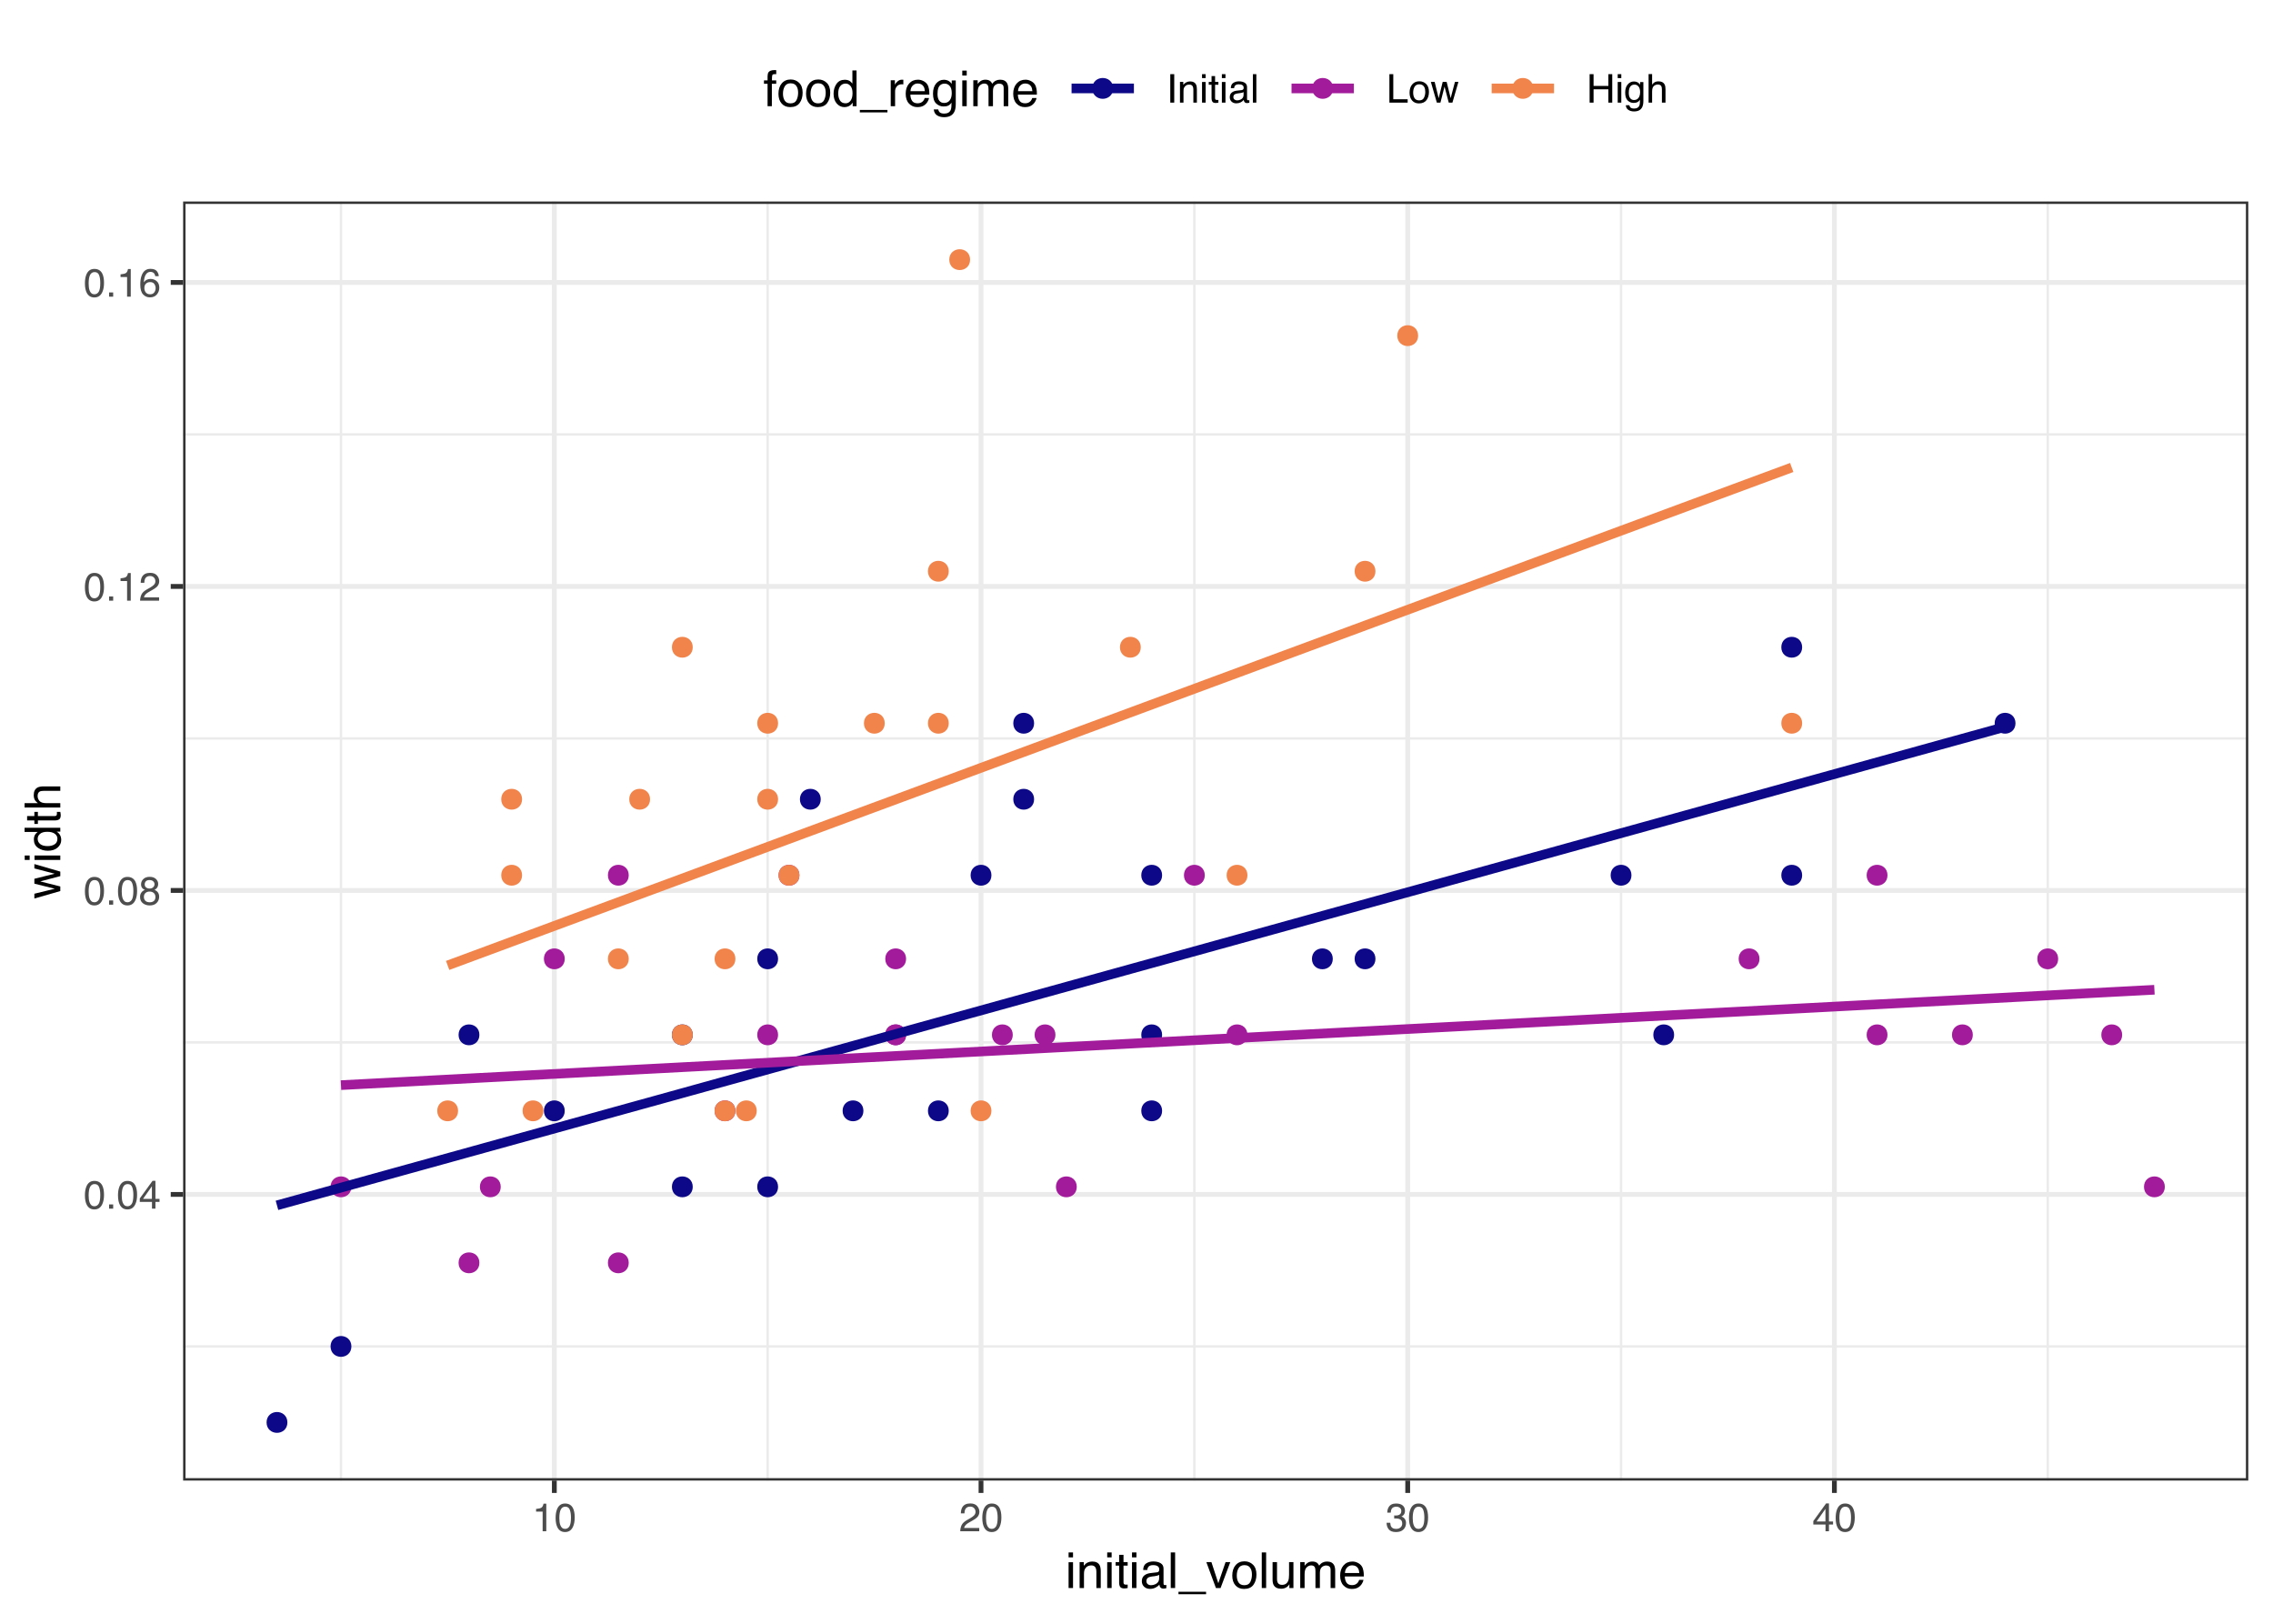 <?xml version="1.0" encoding="UTF-8"?>
<svg xmlns="http://www.w3.org/2000/svg" xmlns:xlink="http://www.w3.org/1999/xlink" width="504pt" height="360pt" viewBox="0 0 504 360" version="1.1">
<defs>
<g>
<symbol overflow="visible" id="glyph0-0">
<path style="stroke:none;" d="M 0.281 0 L 0.281 -6.312 L 5.297 -6.312 L 5.297 0 Z M 4.5 -0.797 L 4.5 -5.516 L 1.078 -5.516 L 1.078 -0.797 Z M 4.5 -0.797 "/>
</symbol>
<symbol overflow="visible" id="glyph0-1">
<path style="stroke:none;" d="M 2.375 -6.156 C 3.176 -6.156 3.754 -5.828 4.109 -5.172 C 4.379 -4.66 4.516 -3.961 4.516 -3.078 C 4.516 -2.242 4.391 -1.555 4.141 -1.016 C 3.785 -0.223 3.195 0.172 2.375 0.172 C 1.633 0.172 1.082 -0.148 0.719 -0.797 C 0.426 -1.328 0.281 -2.047 0.281 -2.953 C 0.281 -3.648 0.367 -4.25 0.547 -4.75 C 0.879 -5.688 1.488 -6.156 2.375 -6.156 Z M 2.375 -0.531 C 2.77 -0.531 3.086 -0.707 3.328 -1.062 C 3.566 -1.426 3.688 -2.086 3.688 -3.047 C 3.688 -3.754 3.598 -4.332 3.422 -4.781 C 3.254 -5.227 2.922 -5.453 2.422 -5.453 C 1.973 -5.453 1.641 -5.238 1.422 -4.812 C 1.211 -4.383 1.109 -3.754 1.109 -2.922 C 1.109 -2.297 1.176 -1.789 1.312 -1.406 C 1.52 -0.82 1.875 -0.531 2.375 -0.531 Z M 2.375 -0.531 "/>
</symbol>
<symbol overflow="visible" id="glyph0-2">
<path style="stroke:none;" d="M 0.75 -0.938 L 1.656 -0.938 L 1.656 0 L 0.75 0 Z M 0.75 -0.938 "/>
</symbol>
<symbol overflow="visible" id="glyph0-3">
<path style="stroke:none;" d="M 2.906 -2.172 L 2.906 -4.969 L 0.938 -2.172 Z M 2.922 0 L 2.922 -1.5 L 0.219 -1.5 L 0.219 -2.266 L 3.047 -6.172 L 3.688 -6.172 L 3.688 -2.172 L 4.594 -2.172 L 4.594 -1.5 L 3.688 -1.5 L 3.688 0 Z M 2.922 0 "/>
</symbol>
<symbol overflow="visible" id="glyph0-4">
<path style="stroke:none;" d="M 2.391 -3.578 C 2.734 -3.578 3 -3.672 3.188 -3.859 C 3.383 -4.047 3.484 -4.273 3.484 -4.547 C 3.484 -4.773 3.391 -4.984 3.203 -5.172 C 3.016 -5.359 2.734 -5.453 2.359 -5.453 C 1.992 -5.453 1.727 -5.359 1.562 -5.172 C 1.395 -4.984 1.312 -4.758 1.312 -4.5 C 1.312 -4.207 1.414 -3.977 1.625 -3.812 C 1.844 -3.656 2.098 -3.578 2.391 -3.578 Z M 2.438 -0.531 C 2.801 -0.531 3.098 -0.625 3.328 -0.812 C 3.566 -1.008 3.688 -1.301 3.688 -1.688 C 3.688 -2.082 3.562 -2.383 3.312 -2.594 C 3.07 -2.801 2.766 -2.906 2.391 -2.906 C 2.016 -2.906 1.707 -2.797 1.469 -2.578 C 1.238 -2.367 1.125 -2.078 1.125 -1.703 C 1.125 -1.391 1.227 -1.113 1.438 -0.875 C 1.656 -0.645 1.988 -0.531 2.438 -0.531 Z M 1.344 -3.281 C 1.125 -3.375 0.957 -3.477 0.844 -3.594 C 0.613 -3.82 0.5 -4.125 0.5 -4.5 C 0.5 -4.957 0.664 -5.348 1 -5.672 C 1.332 -6.004 1.801 -6.172 2.406 -6.172 C 3 -6.172 3.461 -6.016 3.797 -5.703 C 4.129 -5.391 4.297 -5.023 4.297 -4.609 C 4.297 -4.223 4.195 -3.914 4 -3.688 C 3.895 -3.551 3.727 -3.414 3.5 -3.281 C 3.758 -3.164 3.961 -3.031 4.109 -2.875 C 4.379 -2.594 4.516 -2.223 4.516 -1.766 C 4.516 -1.223 4.332 -0.766 3.969 -0.391 C 3.602 -0.016 3.086 0.172 2.422 0.172 C 1.828 0.172 1.32 0.008 0.906 -0.312 C 0.488 -0.633 0.281 -1.109 0.281 -1.734 C 0.281 -2.086 0.367 -2.395 0.547 -2.656 C 0.723 -2.926 0.988 -3.133 1.344 -3.281 Z M 1.344 -3.281 "/>
</symbol>
<symbol overflow="visible" id="glyph0-5">
<path style="stroke:none;" d="M 0.844 -4.359 L 0.844 -4.953 C 1.395 -5.004 1.781 -5.094 2 -5.219 C 2.227 -5.344 2.395 -5.645 2.5 -6.125 L 3.109 -6.125 L 3.109 0 L 2.297 0 L 2.297 -4.359 Z M 0.844 -4.359 "/>
</symbol>
<symbol overflow="visible" id="glyph0-6">
<path style="stroke:none;" d="M 0.281 0 C 0.301 -0.531 0.406 -0.988 0.594 -1.375 C 0.789 -1.77 1.164 -2.129 1.719 -2.453 L 2.547 -2.922 C 2.91 -3.141 3.164 -3.328 3.312 -3.484 C 3.551 -3.711 3.672 -3.984 3.672 -4.297 C 3.672 -4.648 3.562 -4.93 3.344 -5.141 C 3.133 -5.359 2.848 -5.469 2.484 -5.469 C 1.961 -5.469 1.598 -5.266 1.391 -4.859 C 1.285 -4.648 1.227 -4.352 1.219 -3.969 L 0.422 -3.969 C 0.43 -4.5 0.531 -4.938 0.719 -5.281 C 1.051 -5.875 1.645 -6.172 2.5 -6.172 C 3.195 -6.172 3.707 -5.977 4.031 -5.594 C 4.363 -5.219 4.531 -4.797 4.531 -4.328 C 4.531 -3.836 4.352 -3.414 4 -3.062 C 3.801 -2.863 3.441 -2.617 2.922 -2.328 L 2.344 -2 C 2.062 -1.844 1.836 -1.695 1.672 -1.562 C 1.391 -1.312 1.211 -1.035 1.141 -0.734 L 4.5 -0.734 L 4.5 0 Z M 0.281 0 "/>
</symbol>
<symbol overflow="visible" id="glyph0-7">
<path style="stroke:none;" d="M 2.578 -6.172 C 3.266 -6.172 3.742 -5.992 4.016 -5.641 C 4.285 -5.285 4.422 -4.922 4.422 -4.547 L 3.656 -4.547 C 3.602 -4.785 3.531 -4.973 3.438 -5.109 C 3.25 -5.367 2.961 -5.5 2.578 -5.5 C 2.148 -5.5 1.805 -5.297 1.547 -4.891 C 1.297 -4.492 1.156 -3.926 1.125 -3.188 C 1.301 -3.445 1.523 -3.641 1.797 -3.766 C 2.047 -3.879 2.32 -3.938 2.625 -3.938 C 3.133 -3.938 3.582 -3.77 3.969 -3.438 C 4.352 -3.113 4.547 -2.625 4.547 -1.969 C 4.547 -1.414 4.363 -0.922 4 -0.484 C 3.633 -0.055 3.117 0.156 2.453 0.156 C 1.867 0.156 1.367 -0.062 0.953 -0.5 C 0.535 -0.938 0.328 -1.672 0.328 -2.703 C 0.328 -3.461 0.422 -4.109 0.609 -4.641 C 0.961 -5.66 1.617 -6.172 2.578 -6.172 Z M 2.516 -0.531 C 2.922 -0.531 3.223 -0.664 3.422 -0.938 C 3.629 -1.207 3.734 -1.531 3.734 -1.906 C 3.734 -2.219 3.641 -2.516 3.453 -2.797 C 3.273 -3.086 2.953 -3.234 2.484 -3.234 C 2.148 -3.234 1.859 -3.125 1.609 -2.906 C 1.359 -2.688 1.234 -2.352 1.234 -1.906 C 1.234 -1.52 1.344 -1.191 1.562 -0.922 C 1.789 -0.66 2.109 -0.531 2.516 -0.531 Z M 2.516 -0.531 "/>
</symbol>
<symbol overflow="visible" id="glyph0-8">
<path style="stroke:none;" d="M 2.281 0.172 C 1.551 0.172 1.02 -0.023 0.688 -0.422 C 0.363 -0.828 0.203 -1.316 0.203 -1.891 L 1.016 -1.891 C 1.047 -1.492 1.117 -1.203 1.234 -1.016 C 1.441 -0.691 1.805 -0.531 2.328 -0.531 C 2.734 -0.531 3.055 -0.641 3.297 -0.859 C 3.547 -1.078 3.672 -1.359 3.672 -1.703 C 3.672 -2.129 3.539 -2.426 3.281 -2.594 C 3.031 -2.758 2.672 -2.844 2.203 -2.844 C 2.148 -2.844 2.098 -2.844 2.047 -2.844 C 1.992 -2.844 1.941 -2.844 1.891 -2.844 L 1.891 -3.516 C 1.973 -3.516 2.039 -3.508 2.094 -3.5 C 2.145 -3.5 2.203 -3.5 2.266 -3.5 C 2.555 -3.5 2.797 -3.547 2.984 -3.641 C 3.305 -3.797 3.469 -4.082 3.469 -4.5 C 3.469 -4.801 3.359 -5.035 3.141 -5.203 C 2.922 -5.367 2.672 -5.453 2.391 -5.453 C 1.867 -5.453 1.508 -5.281 1.312 -4.938 C 1.207 -4.75 1.145 -4.477 1.125 -4.125 L 0.359 -4.125 C 0.359 -4.582 0.453 -4.973 0.641 -5.297 C 0.953 -5.867 1.504 -6.156 2.297 -6.156 C 2.93 -6.156 3.422 -6.016 3.766 -5.734 C 4.109 -5.461 4.281 -5.062 4.281 -4.531 C 4.281 -4.145 4.176 -3.836 3.969 -3.609 C 3.844 -3.461 3.68 -3.348 3.484 -3.266 C 3.805 -3.172 4.055 -3 4.234 -2.75 C 4.422 -2.5 4.516 -2.191 4.516 -1.828 C 4.516 -1.234 4.316 -0.75 3.922 -0.375 C 3.535 -0.008 2.988 0.172 2.281 0.172 Z M 2.281 0.172 "/>
</symbol>
<symbol overflow="visible" id="glyph0-9">
<path style="stroke:none;" d="M 0.859 -6.312 L 1.734 -6.312 L 1.734 0 L 0.859 0 Z M 0.859 -6.312 "/>
</symbol>
<symbol overflow="visible" id="glyph0-10">
<path style="stroke:none;" d="M 0.562 -4.594 L 1.297 -4.594 L 1.297 -3.953 C 1.516 -4.211 1.742 -4.398 1.984 -4.516 C 2.234 -4.641 2.508 -4.703 2.812 -4.703 C 3.457 -4.703 3.895 -4.473 4.125 -4.016 C 4.25 -3.766 4.312 -3.41 4.312 -2.953 L 4.312 0 L 3.531 0 L 3.531 -2.906 C 3.531 -3.176 3.488 -3.398 3.406 -3.578 C 3.27 -3.859 3.02 -4 2.656 -4 C 2.477 -4 2.328 -3.984 2.203 -3.953 C 1.992 -3.891 1.812 -3.766 1.656 -3.578 C 1.52 -3.422 1.43 -3.258 1.391 -3.094 C 1.359 -2.938 1.344 -2.707 1.344 -2.406 L 1.344 0 L 0.562 0 Z M 2.391 -4.719 Z M 2.391 -4.719 "/>
</symbol>
<symbol overflow="visible" id="glyph0-11">
<path style="stroke:none;" d="M 0.562 -4.578 L 1.359 -4.578 L 1.359 0 L 0.562 0 Z M 0.562 -6.312 L 1.359 -6.312 L 1.359 -5.438 L 0.562 -5.438 Z M 0.562 -6.312 "/>
</symbol>
<symbol overflow="visible" id="glyph0-12">
<path style="stroke:none;" d="M 0.719 -5.891 L 1.5 -5.891 L 1.5 -4.594 L 2.234 -4.594 L 2.234 -3.969 L 1.5 -3.969 L 1.5 -0.969 C 1.5 -0.801 1.555 -0.691 1.672 -0.641 C 1.723 -0.609 1.82 -0.594 1.969 -0.594 C 2 -0.594 2.035 -0.594 2.078 -0.594 C 2.129 -0.594 2.18 -0.598 2.234 -0.609 L 2.234 0 C 2.148 0.02 2.055 0.035 1.953 0.047 C 1.859 0.066 1.758 0.078 1.656 0.078 C 1.289 0.078 1.039 -0.016 0.906 -0.203 C 0.781 -0.391 0.719 -0.629 0.719 -0.922 L 0.719 -3.969 L 0.094 -3.969 L 0.094 -4.594 L 0.719 -4.594 Z M 0.719 -5.891 "/>
</symbol>
<symbol overflow="visible" id="glyph0-13">
<path style="stroke:none;" d="M 1.156 -1.219 C 1.156 -1 1.238 -0.82 1.406 -0.688 C 1.57 -0.562 1.766 -0.5 1.984 -0.5 C 2.254 -0.5 2.52 -0.562 2.781 -0.688 C 3.207 -0.895 3.422 -1.238 3.422 -1.719 L 3.422 -2.344 C 3.328 -2.281 3.203 -2.227 3.047 -2.188 C 2.898 -2.145 2.754 -2.117 2.609 -2.109 L 2.141 -2.047 C 1.867 -2.004 1.66 -1.945 1.516 -1.875 C 1.273 -1.738 1.156 -1.52 1.156 -1.219 Z M 3.031 -2.781 C 3.207 -2.812 3.328 -2.891 3.391 -3.016 C 3.422 -3.078 3.438 -3.176 3.438 -3.312 C 3.438 -3.57 3.344 -3.758 3.156 -3.875 C 2.969 -4 2.703 -4.062 2.359 -4.062 C 1.953 -4.062 1.664 -3.953 1.5 -3.734 C 1.406 -3.609 1.344 -3.43 1.312 -3.203 L 0.594 -3.203 C 0.602 -3.766 0.785 -4.156 1.141 -4.375 C 1.492 -4.602 1.906 -4.719 2.375 -4.719 C 2.914 -4.719 3.352 -4.613 3.688 -4.406 C 4.02 -4.195 4.188 -3.875 4.188 -3.438 L 4.188 -0.797 C 4.188 -0.711 4.203 -0.645 4.234 -0.594 C 4.273 -0.551 4.348 -0.531 4.453 -0.531 C 4.484 -0.531 4.52 -0.531 4.562 -0.531 C 4.602 -0.531 4.648 -0.535 4.703 -0.547 L 4.703 0.016 C 4.578 0.055 4.484 0.078 4.422 0.078 C 4.359 0.086 4.273 0.094 4.172 0.094 C 3.898 0.094 3.707 0 3.594 -0.188 C 3.531 -0.281 3.484 -0.422 3.453 -0.609 C 3.297 -0.398 3.07 -0.219 2.781 -0.062 C 2.488 0.082 2.16 0.156 1.797 0.156 C 1.367 0.156 1.02 0.023 0.75 -0.234 C 0.488 -0.492 0.359 -0.816 0.359 -1.203 C 0.359 -1.629 0.488 -1.957 0.75 -2.188 C 1.02 -2.426 1.367 -2.578 1.797 -2.641 Z M 2.391 -4.719 Z M 2.391 -4.719 "/>
</symbol>
<symbol overflow="visible" id="glyph0-14">
<path style="stroke:none;" d="M 0.594 -6.312 L 1.359 -6.312 L 1.359 0 L 0.594 0 Z M 0.594 -6.312 "/>
</symbol>
<symbol overflow="visible" id="glyph0-15">
<path style="stroke:none;" d="M 0.672 -6.312 L 1.531 -6.312 L 1.531 -0.75 L 4.719 -0.75 L 4.719 0 L 0.672 0 Z M 0.672 -6.312 "/>
</symbol>
<symbol overflow="visible" id="glyph0-16">
<path style="stroke:none;" d="M 2.391 -0.5 C 2.898 -0.5 3.25 -0.691 3.438 -1.078 C 3.633 -1.461 3.734 -1.895 3.734 -2.375 C 3.734 -2.801 3.664 -3.148 3.531 -3.422 C 3.312 -3.848 2.938 -4.062 2.406 -4.062 C 1.926 -4.062 1.578 -3.879 1.359 -3.516 C 1.148 -3.16 1.047 -2.727 1.047 -2.219 C 1.047 -1.727 1.148 -1.316 1.359 -0.984 C 1.578 -0.66 1.922 -0.5 2.391 -0.5 Z M 2.422 -4.734 C 3.016 -4.734 3.516 -4.535 3.922 -4.141 C 4.336 -3.742 4.547 -3.16 4.547 -2.391 C 4.547 -1.648 4.363 -1.035 4 -0.547 C 3.633 -0.066 3.07 0.172 2.312 0.172 C 1.688 0.172 1.188 -0.039 0.812 -0.469 C 0.438 -0.895 0.25 -1.473 0.25 -2.203 C 0.25 -2.973 0.445 -3.586 0.844 -4.047 C 1.238 -4.504 1.766 -4.734 2.422 -4.734 Z M 2.391 -4.719 Z M 2.391 -4.719 "/>
</symbol>
<symbol overflow="visible" id="glyph0-17">
<path style="stroke:none;" d="M 0.922 -4.594 L 1.812 -0.969 L 2.703 -4.594 L 3.578 -4.594 L 4.469 -1 L 5.422 -4.594 L 6.188 -4.594 L 4.859 0 L 4.047 0 L 3.109 -3.562 L 2.203 0 L 1.406 0 L 0.078 -4.594 Z M 0.922 -4.594 "/>
</symbol>
<symbol overflow="visible" id="glyph0-18">
<path style="stroke:none;" d="M 0.688 -6.312 L 1.562 -6.312 L 1.562 -3.703 L 4.844 -3.703 L 4.844 -6.312 L 5.703 -6.312 L 5.703 0 L 4.844 0 L 4.844 -2.953 L 1.562 -2.953 L 1.562 0 L 0.688 0 Z M 0.688 -6.312 "/>
</symbol>
<symbol overflow="visible" id="glyph0-19">
<path style="stroke:none;" d="M 2.188 -4.688 C 2.551 -4.688 2.867 -4.598 3.141 -4.422 C 3.285 -4.316 3.43 -4.172 3.578 -3.984 L 3.578 -4.562 L 4.297 -4.562 L 4.297 -0.375 C 4.297 0.207 4.207 0.672 4.031 1.016 C 3.719 1.641 3.113 1.953 2.219 1.953 C 1.727 1.953 1.312 1.836 0.969 1.609 C 0.633 1.391 0.445 1.047 0.406 0.578 L 1.188 0.578 C 1.227 0.773 1.301 0.93 1.406 1.047 C 1.582 1.223 1.859 1.312 2.234 1.312 C 2.828 1.312 3.219 1.098 3.406 0.672 C 3.508 0.43 3.555 -0.004 3.547 -0.641 C 3.391 -0.398 3.203 -0.223 2.984 -0.109 C 2.773 0.004 2.488 0.062 2.125 0.062 C 1.633 0.062 1.203 -0.113 0.828 -0.469 C 0.453 -0.82 0.266 -1.41 0.266 -2.234 C 0.266 -3.004 0.453 -3.602 0.828 -4.031 C 1.203 -4.469 1.656 -4.688 2.188 -4.688 Z M 3.578 -2.312 C 3.578 -2.883 3.457 -3.305 3.219 -3.578 C 2.988 -3.859 2.691 -4 2.328 -4 C 1.785 -4 1.414 -3.742 1.219 -3.234 C 1.113 -2.961 1.062 -2.609 1.062 -2.172 C 1.062 -1.648 1.164 -1.254 1.375 -0.984 C 1.582 -0.711 1.863 -0.578 2.219 -0.578 C 2.77 -0.578 3.16 -0.828 3.391 -1.328 C 3.516 -1.609 3.578 -1.938 3.578 -2.312 Z M 2.281 -4.719 Z M 2.281 -4.719 "/>
</symbol>
<symbol overflow="visible" id="glyph0-20">
<path style="stroke:none;" d="M 0.562 -6.328 L 1.344 -6.328 L 1.344 -3.984 C 1.52 -4.211 1.68 -4.375 1.828 -4.469 C 2.078 -4.633 2.391 -4.719 2.766 -4.719 C 3.43 -4.719 3.883 -4.484 4.125 -4.016 C 4.25 -3.754 4.312 -3.398 4.312 -2.953 L 4.312 0 L 3.516 0 L 3.516 -2.906 C 3.516 -3.238 3.473 -3.484 3.391 -3.641 C 3.254 -3.891 2.992 -4.016 2.609 -4.016 C 2.285 -4.016 1.992 -3.906 1.734 -3.688 C 1.473 -3.469 1.344 -3.051 1.344 -2.438 L 1.344 0 L 0.562 0 Z M 0.562 -6.328 "/>
</symbol>
<symbol overflow="visible" id="glyph1-0">
<path style="stroke:none;" d="M 0.359 0 L 0.359 -7.891 L 6.625 -7.891 L 6.625 0 Z M 5.625 -0.984 L 5.625 -6.906 L 1.344 -6.906 L 1.344 -0.984 Z M 5.625 -0.984 "/>
</symbol>
<symbol overflow="visible" id="glyph1-1">
<path style="stroke:none;" d="M 0.703 -5.719 L 1.688 -5.719 L 1.688 0 L 0.703 0 Z M 0.703 -7.891 L 1.688 -7.891 L 1.688 -6.797 L 0.703 -6.797 Z M 0.703 -7.891 "/>
</symbol>
<symbol overflow="visible" id="glyph1-2">
<path style="stroke:none;" d="M 0.703 -5.75 L 1.625 -5.75 L 1.625 -4.938 C 1.895 -5.27 2.18 -5.508 2.484 -5.656 C 2.797 -5.801 3.133 -5.875 3.5 -5.875 C 4.32 -5.875 4.875 -5.594 5.156 -5.031 C 5.312 -4.719 5.391 -4.27 5.391 -3.688 L 5.391 0 L 4.422 0 L 4.422 -3.625 C 4.422 -3.977 4.367 -4.258 4.266 -4.469 C 4.086 -4.832 3.773 -5.016 3.328 -5.016 C 3.098 -5.016 2.91 -4.988 2.766 -4.938 C 2.492 -4.863 2.258 -4.707 2.062 -4.469 C 1.906 -4.281 1.801 -4.082 1.75 -3.875 C 1.695 -3.676 1.672 -3.391 1.672 -3.016 L 1.672 0 L 0.703 0 Z M 2.984 -5.891 Z M 2.984 -5.891 "/>
</symbol>
<symbol overflow="visible" id="glyph1-3">
<path style="stroke:none;" d="M 0.906 -7.359 L 1.875 -7.359 L 1.875 -5.75 L 2.797 -5.75 L 2.797 -4.969 L 1.875 -4.969 L 1.875 -1.203 C 1.875 -1.004 1.941 -0.875 2.078 -0.812 C 2.16 -0.77 2.285 -0.75 2.453 -0.75 C 2.504 -0.75 2.555 -0.75 2.609 -0.75 C 2.66 -0.75 2.723 -0.754 2.797 -0.766 L 2.797 0 C 2.68 0.031 2.562 0.051 2.438 0.062 C 2.32 0.082 2.195 0.094 2.062 0.094 C 1.613 0.094 1.305 -0.02 1.141 -0.25 C 0.984 -0.488 0.906 -0.789 0.906 -1.156 L 0.906 -4.969 L 0.125 -4.969 L 0.125 -5.75 L 0.906 -5.75 Z M 0.906 -7.359 "/>
</symbol>
<symbol overflow="visible" id="glyph1-4">
<path style="stroke:none;" d="M 1.453 -1.531 C 1.453 -1.25 1.551 -1.023 1.75 -0.859 C 1.957 -0.703 2.203 -0.625 2.484 -0.625 C 2.816 -0.625 3.145 -0.703 3.469 -0.859 C 4.008 -1.117 4.281 -1.551 4.281 -2.156 L 4.281 -2.922 C 4.156 -2.848 4 -2.785 3.812 -2.734 C 3.633 -2.691 3.453 -2.656 3.266 -2.625 L 2.688 -2.562 C 2.332 -2.508 2.066 -2.438 1.891 -2.344 C 1.598 -2.164 1.453 -1.895 1.453 -1.531 Z M 3.797 -3.484 C 4.016 -3.516 4.16 -3.609 4.234 -3.766 C 4.273 -3.848 4.297 -3.973 4.297 -4.141 C 4.297 -4.461 4.176 -4.695 3.938 -4.844 C 3.707 -5 3.375 -5.078 2.938 -5.078 C 2.438 -5.078 2.082 -4.941 1.875 -4.672 C 1.75 -4.516 1.672 -4.289 1.641 -4 L 0.734 -4 C 0.754 -4.707 0.984 -5.195 1.422 -5.469 C 1.867 -5.75 2.383 -5.891 2.969 -5.891 C 3.645 -5.891 4.191 -5.758 4.609 -5.5 C 5.035 -5.25 5.25 -4.848 5.25 -4.297 L 5.25 -0.984 C 5.25 -0.891 5.266 -0.812 5.297 -0.75 C 5.336 -0.688 5.426 -0.656 5.562 -0.656 C 5.602 -0.656 5.648 -0.656 5.703 -0.656 C 5.766 -0.664 5.82 -0.676 5.875 -0.688 L 5.875 0.031 C 5.727 0.07 5.613 0.098 5.531 0.109 C 5.457 0.117 5.352 0.125 5.219 0.125 C 4.883 0.125 4.641 0.004 4.484 -0.234 C 4.41 -0.359 4.359 -0.535 4.328 -0.766 C 4.129 -0.504 3.844 -0.281 3.469 -0.094 C 3.102 0.094 2.695 0.188 2.25 0.188 C 1.719 0.188 1.281 0.023 0.938 -0.297 C 0.602 -0.617 0.438 -1.023 0.438 -1.516 C 0.438 -2.047 0.602 -2.457 0.938 -2.75 C 1.27 -3.039 1.707 -3.223 2.25 -3.297 Z M 2.984 -5.891 Z M 2.984 -5.891 "/>
</symbol>
<symbol overflow="visible" id="glyph1-5">
<path style="stroke:none;" d="M 0.734 -7.891 L 1.703 -7.891 L 1.703 0 L 0.734 0 Z M 0.734 -7.891 "/>
</symbol>
<symbol overflow="visible" id="glyph1-6">
<path style="stroke:none;" d="M 0 1.375 L 0 0.828 L 6.125 0.828 L 6.125 1.375 Z M 0 1.375 "/>
</symbol>
<symbol overflow="visible" id="glyph1-7">
<path style="stroke:none;" d="M 1.188 -5.75 L 2.719 -1.062 L 4.328 -5.75 L 5.375 -5.75 L 3.219 0 L 2.188 0 L 0.062 -5.75 Z M 1.188 -5.75 "/>
</symbol>
<symbol overflow="visible" id="glyph1-8">
<path style="stroke:none;" d="M 2.984 -0.625 C 3.629 -0.625 4.07 -0.863 4.312 -1.344 C 4.551 -1.832 4.672 -2.375 4.672 -2.969 C 4.672 -3.508 4.582 -3.945 4.406 -4.281 C 4.133 -4.812 3.664 -5.078 3 -5.078 C 2.406 -5.078 1.973 -4.848 1.703 -4.391 C 1.441 -3.941 1.312 -3.398 1.312 -2.766 C 1.312 -2.148 1.441 -1.641 1.703 -1.234 C 1.973 -0.828 2.398 -0.625 2.984 -0.625 Z M 3.031 -5.922 C 3.77 -5.922 4.395 -5.672 4.906 -5.172 C 5.414 -4.68 5.672 -3.957 5.672 -3 C 5.672 -2.07 5.445 -1.305 5 -0.703 C 4.551 -0.098 3.852 0.203 2.906 0.203 C 2.113 0.203 1.484 -0.062 1.016 -0.594 C 0.547 -1.125 0.312 -1.844 0.312 -2.75 C 0.312 -3.719 0.555 -4.488 1.047 -5.062 C 1.535 -5.633 2.195 -5.922 3.031 -5.922 Z M 3 -5.891 Z M 3 -5.891 "/>
</symbol>
<symbol overflow="visible" id="glyph1-9">
<path style="stroke:none;" d="M 1.672 -5.75 L 1.672 -1.938 C 1.672 -1.645 1.719 -1.406 1.812 -1.219 C 1.988 -0.875 2.312 -0.703 2.781 -0.703 C 3.445 -0.703 3.906 -1 4.156 -1.594 C 4.281 -1.914 4.344 -2.359 4.344 -2.922 L 4.344 -5.75 L 5.312 -5.75 L 5.312 0 L 4.406 0 L 4.422 -0.844 C 4.297 -0.625 4.141 -0.441 3.953 -0.297 C 3.578 0.004 3.129 0.156 2.609 0.156 C 1.785 0.156 1.223 -0.117 0.922 -0.672 C 0.766 -0.961 0.688 -1.352 0.688 -1.844 L 0.688 -5.75 Z M 3 -5.891 Z M 3 -5.891 "/>
</symbol>
<symbol overflow="visible" id="glyph1-10">
<path style="stroke:none;" d="M 0.703 -5.75 L 1.672 -5.75 L 1.672 -4.938 C 1.898 -5.219 2.102 -5.422 2.281 -5.547 C 2.602 -5.766 2.969 -5.875 3.375 -5.875 C 3.832 -5.875 4.203 -5.766 4.484 -5.547 C 4.641 -5.41 4.781 -5.219 4.906 -4.969 C 5.125 -5.281 5.379 -5.508 5.672 -5.656 C 5.961 -5.801 6.285 -5.875 6.641 -5.875 C 7.41 -5.875 7.938 -5.598 8.219 -5.047 C 8.375 -4.742 8.453 -4.336 8.453 -3.828 L 8.453 0 L 7.438 0 L 7.438 -4 C 7.438 -4.383 7.344 -4.645 7.156 -4.781 C 6.969 -4.926 6.734 -5 6.453 -5 C 6.078 -5 5.75 -4.867 5.469 -4.609 C 5.195 -4.359 5.062 -3.938 5.062 -3.344 L 5.062 0 L 4.078 0 L 4.078 -3.75 C 4.078 -4.145 4.031 -4.43 3.938 -4.609 C 3.789 -4.879 3.52 -5.016 3.125 -5.016 C 2.758 -5.016 2.426 -4.867 2.125 -4.578 C 1.82 -4.297 1.672 -3.785 1.672 -3.047 L 1.672 0 L 0.703 0 Z M 0.703 -5.75 "/>
</symbol>
<symbol overflow="visible" id="glyph1-11">
<path style="stroke:none;" d="M 3.109 -5.875 C 3.516 -5.875 3.906 -5.781 4.281 -5.594 C 4.664 -5.406 4.961 -5.156 5.172 -4.844 C 5.359 -4.562 5.484 -4.223 5.547 -3.828 C 5.609 -3.566 5.641 -3.145 5.641 -2.562 L 1.422 -2.562 C 1.441 -1.977 1.578 -1.508 1.828 -1.156 C 2.086 -0.812 2.488 -0.641 3.031 -0.641 C 3.539 -0.641 3.945 -0.805 4.25 -1.141 C 4.414 -1.328 4.535 -1.551 4.609 -1.812 L 5.562 -1.812 C 5.531 -1.594 5.441 -1.352 5.297 -1.094 C 5.16 -0.832 5.004 -0.625 4.828 -0.469 C 4.535 -0.176 4.176 0.02 3.75 0.125 C 3.508 0.176 3.242 0.203 2.953 0.203 C 2.234 0.203 1.625 -0.055 1.125 -0.578 C 0.633 -1.098 0.391 -1.828 0.391 -2.766 C 0.391 -3.691 0.641 -4.441 1.141 -5.016 C 1.641 -5.586 2.297 -5.875 3.109 -5.875 Z M 4.641 -3.328 C 4.609 -3.754 4.52 -4.094 4.375 -4.344 C 4.102 -4.801 3.66 -5.031 3.047 -5.031 C 2.598 -5.031 2.223 -4.867 1.922 -4.547 C 1.629 -4.234 1.473 -3.828 1.453 -3.328 Z M 3.016 -5.891 Z M 3.016 -5.891 "/>
</symbol>
<symbol overflow="visible" id="glyph1-12">
<path style="stroke:none;" d="M 0.953 -6.625 C 0.961 -7.031 1.031 -7.328 1.156 -7.516 C 1.383 -7.836 1.82 -8 2.469 -8 C 2.531 -8 2.594 -8 2.656 -8 C 2.719 -8 2.789 -7.992 2.875 -7.984 L 2.875 -7.094 C 2.77 -7.102 2.695 -7.109 2.656 -7.109 C 2.613 -7.109 2.57 -7.109 2.531 -7.109 C 2.238 -7.109 2.062 -7.031 2 -6.875 C 1.945 -6.727 1.922 -6.344 1.922 -5.719 L 2.875 -5.719 L 2.875 -4.969 L 1.906 -4.969 L 1.906 0 L 0.953 0 L 0.953 -4.969 L 0.156 -4.969 L 0.156 -5.719 L 0.953 -5.719 Z M 0.953 -6.625 "/>
</symbol>
<symbol overflow="visible" id="glyph1-13">
<path style="stroke:none;" d="M 1.328 -2.812 C 1.328 -2.195 1.457 -1.68 1.719 -1.266 C 1.977 -0.848 2.395 -0.641 2.969 -0.641 C 3.414 -0.641 3.781 -0.832 4.062 -1.219 C 4.352 -1.602 4.5 -2.156 4.5 -2.875 C 4.5 -3.602 4.348 -4.141 4.047 -4.484 C 3.754 -4.836 3.391 -5.016 2.953 -5.016 C 2.473 -5.016 2.082 -4.828 1.781 -4.453 C 1.477 -4.078 1.328 -3.531 1.328 -2.812 Z M 2.781 -5.859 C 3.219 -5.859 3.586 -5.766 3.891 -5.578 C 4.055 -5.473 4.25 -5.285 4.469 -5.016 L 4.469 -7.922 L 5.391 -7.922 L 5.391 0 L 4.531 0 L 4.531 -0.797 C 4.301 -0.441 4.031 -0.188 3.719 -0.031 C 3.414 0.125 3.066 0.203 2.672 0.203 C 2.023 0.203 1.469 -0.062 1 -0.594 C 0.531 -1.133 0.297 -1.852 0.297 -2.75 C 0.297 -3.594 0.508 -4.32 0.938 -4.938 C 1.363 -5.551 1.977 -5.859 2.781 -5.859 Z M 2.781 -5.859 "/>
</symbol>
<symbol overflow="visible" id="glyph1-14">
<path style="stroke:none;" d="M 0.734 -5.75 L 1.656 -5.75 L 1.656 -4.766 C 1.727 -4.953 1.91 -5.18 2.203 -5.453 C 2.492 -5.734 2.832 -5.875 3.219 -5.875 C 3.238 -5.875 3.27 -5.875 3.312 -5.875 C 3.352 -5.875 3.426 -5.867 3.531 -5.859 L 3.531 -4.828 C 3.477 -4.836 3.426 -4.844 3.375 -4.844 C 3.32 -4.852 3.27 -4.859 3.219 -4.859 C 2.727 -4.859 2.352 -4.703 2.094 -4.391 C 1.832 -4.078 1.703 -3.719 1.703 -3.312 L 1.703 0 L 0.734 0 Z M 0.734 -5.75 "/>
</symbol>
<symbol overflow="visible" id="glyph1-15">
<path style="stroke:none;" d="M 2.734 -5.859 C 3.191 -5.859 3.586 -5.742 3.922 -5.516 C 4.098 -5.391 4.285 -5.207 4.484 -4.969 L 4.484 -5.703 L 5.375 -5.703 L 5.375 -0.469 C 5.375 0.258 5.266 0.836 5.047 1.266 C 4.648 2.047 3.895 2.438 2.781 2.438 C 2.156 2.438 1.629 2.297 1.203 2.016 C 0.785 1.734 0.551 1.301 0.5 0.719 L 1.484 0.719 C 1.535 0.969 1.629 1.164 1.766 1.312 C 1.984 1.531 2.328 1.641 2.797 1.641 C 3.535 1.641 4.02 1.375 4.25 0.844 C 4.383 0.539 4.445 -0.004 4.438 -0.797 C 4.25 -0.504 4.016 -0.285 3.734 -0.141 C 3.461 -0.004 3.109 0.062 2.672 0.062 C 2.047 0.062 1.5 -0.156 1.031 -0.594 C 0.562 -1.031 0.328 -1.758 0.328 -2.781 C 0.328 -3.75 0.562 -4.504 1.031 -5.047 C 1.5 -5.586 2.066 -5.859 2.734 -5.859 Z M 4.484 -2.906 C 4.484 -3.613 4.332 -4.141 4.031 -4.484 C 3.738 -4.828 3.367 -5 2.922 -5 C 2.234 -5 1.766 -4.68 1.516 -4.047 C 1.391 -3.703 1.328 -3.254 1.328 -2.703 C 1.328 -2.055 1.457 -1.562 1.719 -1.219 C 1.977 -0.883 2.332 -0.719 2.781 -0.719 C 3.469 -0.719 3.957 -1.031 4.25 -1.656 C 4.406 -2.008 4.484 -2.426 4.484 -2.906 Z M 2.859 -5.891 Z M 2.859 -5.891 "/>
</symbol>
<symbol overflow="visible" id="glyph2-0">
<path style="stroke:none;" d="M 0 -0.359 L -7.891 -0.359 L -7.891 -6.625 L 0 -6.625 Z M -0.984 -5.625 L -6.906 -5.625 L -6.906 -1.344 L -0.984 -1.344 Z M -0.984 -5.625 "/>
</symbol>
<symbol overflow="visible" id="glyph2-1">
<path style="stroke:none;" d="M -5.75 -1.156 L -1.219 -2.266 L -5.75 -3.391 L -5.75 -4.469 L -1.25 -5.594 L -5.75 -6.766 L -5.75 -7.734 L 0 -6.062 L 0 -5.062 L -4.453 -3.891 L 0 -2.766 L 0 -1.75 L -5.75 -0.094 Z M -5.75 -1.156 "/>
</symbol>
<symbol overflow="visible" id="glyph2-2">
<path style="stroke:none;" d="M -5.719 -0.703 L -5.719 -1.688 L 0 -1.688 L 0 -0.703 Z M -7.891 -0.703 L -7.891 -1.688 L -6.797 -1.688 L -6.797 -0.703 Z M -7.891 -0.703 "/>
</symbol>
<symbol overflow="visible" id="glyph2-3">
<path style="stroke:none;" d="M -2.812 -1.328 C -2.195 -1.328 -1.68 -1.457 -1.266 -1.719 C -0.848 -1.977 -0.641 -2.395 -0.641 -2.969 C -0.641 -3.414 -0.832 -3.781 -1.219 -4.062 C -1.602 -4.352 -2.156 -4.5 -2.875 -4.5 C -3.602 -4.5 -4.141 -4.348 -4.484 -4.047 C -4.836 -3.754 -5.016 -3.391 -5.016 -2.953 C -5.016 -2.473 -4.828 -2.082 -4.453 -1.781 C -4.078 -1.477 -3.531 -1.328 -2.812 -1.328 Z M -5.859 -2.781 C -5.859 -3.219 -5.766 -3.586 -5.578 -3.891 C -5.473 -4.055 -5.285 -4.25 -5.016 -4.469 L -7.922 -4.469 L -7.922 -5.391 L 0 -5.391 L 0 -4.531 L -0.797 -4.531 C -0.441 -4.301 -0.188 -4.031 -0.031 -3.719 C 0.125 -3.414 0.203 -3.066 0.203 -2.672 C 0.203 -2.023 -0.062 -1.469 -0.594 -1 C -1.133 -0.531 -1.852 -0.297 -2.75 -0.297 C -3.594 -0.297 -4.32 -0.508 -4.938 -0.938 C -5.551 -1.363 -5.859 -1.977 -5.859 -2.781 Z M -5.859 -2.781 "/>
</symbol>
<symbol overflow="visible" id="glyph2-4">
<path style="stroke:none;" d="M -7.359 -0.906 L -7.359 -1.875 L -5.75 -1.875 L -5.75 -2.797 L -4.969 -2.797 L -4.969 -1.875 L -1.203 -1.875 C -1.004 -1.875 -0.875 -1.941 -0.812 -2.078 C -0.77 -2.16 -0.75 -2.285 -0.75 -2.453 C -0.75 -2.504 -0.75 -2.555 -0.75 -2.609 C -0.75 -2.66 -0.754 -2.723 -0.766 -2.797 L 0 -2.797 C 0.031 -2.68 0.051 -2.562 0.062 -2.438 C 0.082 -2.32 0.094 -2.195 0.094 -2.062 C 0.094 -1.613 -0.02 -1.305 -0.25 -1.141 C -0.488 -0.984 -0.789 -0.906 -1.156 -0.906 L -4.969 -0.906 L -4.969 -0.125 L -5.75 -0.125 L -5.75 -0.906 Z M -7.359 -0.906 "/>
</symbol>
<symbol overflow="visible" id="glyph2-5">
<path style="stroke:none;" d="M -7.922 -0.703 L -7.922 -1.672 L -4.969 -1.672 C -5.258 -1.898 -5.469 -2.109 -5.594 -2.297 C -5.789 -2.609 -5.891 -2.992 -5.891 -3.453 C -5.891 -4.285 -5.598 -4.852 -5.016 -5.156 C -4.691 -5.312 -4.25 -5.391 -3.688 -5.391 L 0 -5.391 L 0 -4.406 L -3.625 -4.406 C -4.051 -4.406 -4.363 -4.352 -4.562 -4.25 C -4.875 -4.07 -5.031 -3.738 -5.031 -3.25 C -5.031 -2.852 -4.891 -2.488 -4.609 -2.156 C -4.336 -1.832 -3.816 -1.672 -3.047 -1.672 L 0 -1.672 L 0 -0.703 Z M -7.922 -0.703 "/>
</symbol>
</g>
<clipPath id="clip1">
  <path d="M 40.602 44.676 L 498.523 44.676 L 498.523 328.254 L 40.602 328.254 Z M 40.602 44.676 "/>
</clipPath>
<clipPath id="clip2">
  <path d="M 40.602 298 L 498.523 298 L 498.523 299 L 40.602 299 Z M 40.602 298 "/>
</clipPath>
<clipPath id="clip3">
  <path d="M 40.602 230 L 498.523 230 L 498.523 232 L 40.602 232 Z M 40.602 230 "/>
</clipPath>
<clipPath id="clip4">
  <path d="M 40.602 163 L 498.523 163 L 498.523 164 L 40.602 164 Z M 40.602 163 "/>
</clipPath>
<clipPath id="clip5">
  <path d="M 40.602 96 L 498.523 96 L 498.523 97 L 40.602 97 Z M 40.602 96 "/>
</clipPath>
<clipPath id="clip6">
  <path d="M 75 44.676 L 76 44.676 L 76 328.254 L 75 328.254 Z M 75 44.676 "/>
</clipPath>
<clipPath id="clip7">
  <path d="M 169 44.676 L 171 44.676 L 171 328.254 L 169 328.254 Z M 169 44.676 "/>
</clipPath>
<clipPath id="clip8">
  <path d="M 264 44.676 L 266 44.676 L 266 328.254 L 264 328.254 Z M 264 44.676 "/>
</clipPath>
<clipPath id="clip9">
  <path d="M 359 44.676 L 360 44.676 L 360 328.254 L 359 328.254 Z M 359 44.676 "/>
</clipPath>
<clipPath id="clip10">
  <path d="M 453 44.676 L 455 44.676 L 455 328.254 L 453 328.254 Z M 453 44.676 "/>
</clipPath>
<clipPath id="clip11">
  <path d="M 40.602 264 L 498.523 264 L 498.523 266 L 40.602 266 Z M 40.602 264 "/>
</clipPath>
<clipPath id="clip12">
  <path d="M 40.602 196 L 498.523 196 L 498.523 198 L 40.602 198 Z M 40.602 196 "/>
</clipPath>
<clipPath id="clip13">
  <path d="M 40.602 129 L 498.523 129 L 498.523 131 L 40.602 131 Z M 40.602 129 "/>
</clipPath>
<clipPath id="clip14">
  <path d="M 40.602 62 L 498.523 62 L 498.523 64 L 40.602 64 Z M 40.602 62 "/>
</clipPath>
<clipPath id="clip15">
  <path d="M 122 44.676 L 124 44.676 L 124 328.254 L 122 328.254 Z M 122 44.676 "/>
</clipPath>
<clipPath id="clip16">
  <path d="M 216 44.676 L 219 44.676 L 219 328.254 L 216 328.254 Z M 216 44.676 "/>
</clipPath>
<clipPath id="clip17">
  <path d="M 311 44.676 L 313 44.676 L 313 328.254 L 311 328.254 Z M 311 44.676 "/>
</clipPath>
<clipPath id="clip18">
  <path d="M 406 44.676 L 408 44.676 L 408 328.254 L 406 328.254 Z M 406 44.676 "/>
</clipPath>
<clipPath id="clip19">
  <path d="M 40.602 44.676 L 498.523 44.676 L 498.523 328.254 L 40.602 328.254 Z M 40.602 44.676 "/>
</clipPath>
</defs>
<g id="surface24">
<rect x="0" y="0" width="504" height="360" style="fill:rgb(100%,100%,100%);fill-opacity:1;stroke:none;"/>
<path style="fill:none;stroke-width:1.067;stroke-linecap:round;stroke-linejoin:round;stroke:rgb(100%,100%,100%);stroke-opacity:1;stroke-miterlimit:10;" d="M 0 360 L 504 360 L 504 0 L 0 0 Z M 0 360 "/>
<g clip-path="url(#clip1)" clip-rule="nonzero">
<path style=" stroke:none;fill-rule:nonzero;fill:rgb(100%,100%,100%);fill-opacity:1;" d="M 40.602 328.254 L 498.523 328.254 L 498.523 44.676 L 40.602 44.676 Z M 40.602 328.254 "/>
</g>
<g clip-path="url(#clip2)" clip-rule="nonzero">
<path style="fill:none;stroke-width:0.533;stroke-linecap:butt;stroke-linejoin:round;stroke:rgb(92.157%,92.157%,92.157%);stroke-opacity:1;stroke-miterlimit:10;" d="M 40.602 298.516 L 498.52 298.516 "/>
</g>
<g clip-path="url(#clip3)" clip-rule="nonzero">
<path style="fill:none;stroke-width:0.533;stroke-linecap:butt;stroke-linejoin:round;stroke:rgb(92.157%,92.157%,92.157%);stroke-opacity:1;stroke-miterlimit:10;" d="M 40.602 231.117 L 498.52 231.117 "/>
</g>
<g clip-path="url(#clip4)" clip-rule="nonzero">
<path style="fill:none;stroke-width:0.533;stroke-linecap:butt;stroke-linejoin:round;stroke:rgb(92.157%,92.157%,92.157%);stroke-opacity:1;stroke-miterlimit:10;" d="M 40.602 163.719 L 498.52 163.719 "/>
</g>
<g clip-path="url(#clip5)" clip-rule="nonzero">
<path style="fill:none;stroke-width:0.533;stroke-linecap:butt;stroke-linejoin:round;stroke:rgb(92.157%,92.157%,92.157%);stroke-opacity:1;stroke-miterlimit:10;" d="M 40.602 96.32 L 498.52 96.32 "/>
</g>
<g clip-path="url(#clip6)" clip-rule="nonzero">
<path style="fill:none;stroke-width:0.533;stroke-linecap:butt;stroke-linejoin:round;stroke:rgb(92.157%,92.157%,92.157%);stroke-opacity:1;stroke-miterlimit:10;" d="M 75.605 328.254 L 75.605 44.676 "/>
</g>
<g clip-path="url(#clip7)" clip-rule="nonzero">
<path style="fill:none;stroke-width:0.533;stroke-linecap:butt;stroke-linejoin:round;stroke:rgb(92.157%,92.157%,92.157%);stroke-opacity:1;stroke-miterlimit:10;" d="M 170.219 328.254 L 170.219 44.676 "/>
</g>
<g clip-path="url(#clip8)" clip-rule="nonzero">
<path style="fill:none;stroke-width:0.533;stroke-linecap:butt;stroke-linejoin:round;stroke:rgb(92.157%,92.157%,92.157%);stroke-opacity:1;stroke-miterlimit:10;" d="M 264.828 328.254 L 264.828 44.676 "/>
</g>
<g clip-path="url(#clip9)" clip-rule="nonzero">
<path style="fill:none;stroke-width:0.533;stroke-linecap:butt;stroke-linejoin:round;stroke:rgb(92.157%,92.157%,92.157%);stroke-opacity:1;stroke-miterlimit:10;" d="M 359.441 328.254 L 359.441 44.676 "/>
</g>
<g clip-path="url(#clip10)" clip-rule="nonzero">
<path style="fill:none;stroke-width:0.533;stroke-linecap:butt;stroke-linejoin:round;stroke:rgb(92.157%,92.157%,92.157%);stroke-opacity:1;stroke-miterlimit:10;" d="M 454.055 328.254 L 454.055 44.676 "/>
</g>
<g clip-path="url(#clip11)" clip-rule="nonzero">
<path style="fill:none;stroke-width:1.067;stroke-linecap:butt;stroke-linejoin:round;stroke:rgb(92.157%,92.157%,92.157%);stroke-opacity:1;stroke-miterlimit:10;" d="M 40.602 264.816 L 498.52 264.816 "/>
</g>
<g clip-path="url(#clip12)" clip-rule="nonzero">
<path style="fill:none;stroke-width:1.067;stroke-linecap:butt;stroke-linejoin:round;stroke:rgb(92.157%,92.157%,92.157%);stroke-opacity:1;stroke-miterlimit:10;" d="M 40.602 197.418 L 498.52 197.418 "/>
</g>
<g clip-path="url(#clip13)" clip-rule="nonzero">
<path style="fill:none;stroke-width:1.067;stroke-linecap:butt;stroke-linejoin:round;stroke:rgb(92.157%,92.157%,92.157%);stroke-opacity:1;stroke-miterlimit:10;" d="M 40.602 130.02 L 498.52 130.02 "/>
</g>
<g clip-path="url(#clip14)" clip-rule="nonzero">
<path style="fill:none;stroke-width:1.067;stroke-linecap:butt;stroke-linejoin:round;stroke:rgb(92.157%,92.157%,92.157%);stroke-opacity:1;stroke-miterlimit:10;" d="M 40.602 62.621 L 498.52 62.621 "/>
</g>
<g clip-path="url(#clip15)" clip-rule="nonzero">
<path style="fill:none;stroke-width:1.067;stroke-linecap:butt;stroke-linejoin:round;stroke:rgb(92.157%,92.157%,92.157%);stroke-opacity:1;stroke-miterlimit:10;" d="M 122.914 328.254 L 122.914 44.676 "/>
</g>
<g clip-path="url(#clip16)" clip-rule="nonzero">
<path style="fill:none;stroke-width:1.067;stroke-linecap:butt;stroke-linejoin:round;stroke:rgb(92.157%,92.157%,92.157%);stroke-opacity:1;stroke-miterlimit:10;" d="M 217.523 328.254 L 217.523 44.676 "/>
</g>
<g clip-path="url(#clip17)" clip-rule="nonzero">
<path style="fill:none;stroke-width:1.067;stroke-linecap:butt;stroke-linejoin:round;stroke:rgb(92.157%,92.157%,92.157%);stroke-opacity:1;stroke-miterlimit:10;" d="M 312.137 328.254 L 312.137 44.676 "/>
</g>
<g clip-path="url(#clip18)" clip-rule="nonzero">
<path style="fill:none;stroke-width:1.067;stroke-linecap:butt;stroke-linejoin:round;stroke:rgb(92.157%,92.157%,92.157%);stroke-opacity:1;stroke-miterlimit:10;" d="M 406.746 328.254 L 406.746 44.676 "/>
</g>
<path style="fill-rule:nonzero;fill:rgb(5.098%,3.137%,52.941%);fill-opacity:1;stroke-width:0.709;stroke-linecap:round;stroke-linejoin:round;stroke:rgb(5.098%,3.137%,52.941%);stroke-opacity:1;stroke-miterlimit:10;" d="M 63.371 315.367 C 63.371 317.973 59.461 317.973 59.461 315.367 C 59.461 312.758 63.371 312.758 63.371 315.367 "/>
<path style="fill-rule:nonzero;fill:rgb(5.098%,3.137%,52.941%);fill-opacity:1;stroke-width:0.709;stroke-linecap:round;stroke-linejoin:round;stroke:rgb(5.098%,3.137%,52.941%);stroke-opacity:1;stroke-miterlimit:10;" d="M 77.562 298.516 C 77.562 301.121 73.652 301.121 73.652 298.516 C 73.652 295.91 77.562 295.91 77.562 298.516 "/>
<path style="fill-rule:nonzero;fill:rgb(5.098%,3.137%,52.941%);fill-opacity:1;stroke-width:0.709;stroke-linecap:round;stroke-linejoin:round;stroke:rgb(5.098%,3.137%,52.941%);stroke-opacity:1;stroke-miterlimit:10;" d="M 105.945 229.434 C 105.945 232.039 102.035 232.039 102.035 229.434 C 102.035 226.828 105.945 226.828 105.945 229.434 "/>
<path style="fill-rule:nonzero;fill:rgb(5.098%,3.137%,52.941%);fill-opacity:1;stroke-width:0.709;stroke-linecap:round;stroke-linejoin:round;stroke:rgb(5.098%,3.137%,52.941%);stroke-opacity:1;stroke-miterlimit:10;" d="M 124.867 246.281 C 124.867 248.891 120.957 248.891 120.957 246.281 C 120.957 243.676 124.867 243.676 124.867 246.281 "/>
<path style="fill-rule:nonzero;fill:rgb(5.098%,3.137%,52.941%);fill-opacity:1;stroke-width:0.709;stroke-linecap:round;stroke-linejoin:round;stroke:rgb(5.098%,3.137%,52.941%);stroke-opacity:1;stroke-miterlimit:10;" d="M 153.25 263.133 C 153.25 265.738 149.34 265.738 149.34 263.133 C 149.34 260.527 153.25 260.527 153.25 263.133 "/>
<path style="fill-rule:nonzero;fill:rgb(5.098%,3.137%,52.941%);fill-opacity:1;stroke-width:0.709;stroke-linecap:round;stroke-linejoin:round;stroke:rgb(5.098%,3.137%,52.941%);stroke-opacity:1;stroke-miterlimit:10;" d="M 153.25 229.434 C 153.25 232.039 149.34 232.039 149.34 229.434 C 149.34 226.828 153.25 226.828 153.25 229.434 "/>
<path style="fill-rule:nonzero;fill:rgb(5.098%,3.137%,52.941%);fill-opacity:1;stroke-width:0.709;stroke-linecap:round;stroke-linejoin:round;stroke:rgb(5.098%,3.137%,52.941%);stroke-opacity:1;stroke-miterlimit:10;" d="M 172.172 263.133 C 172.172 265.738 168.262 265.738 168.262 263.133 C 168.262 260.527 172.172 260.527 172.172 263.133 "/>
<path style="fill-rule:nonzero;fill:rgb(5.098%,3.137%,52.941%);fill-opacity:1;stroke-width:0.709;stroke-linecap:round;stroke-linejoin:round;stroke:rgb(5.098%,3.137%,52.941%);stroke-opacity:1;stroke-miterlimit:10;" d="M 172.172 212.582 C 172.172 215.191 168.262 215.191 168.262 212.582 C 168.262 209.977 172.172 209.977 172.172 212.582 "/>
<path style="fill-rule:nonzero;fill:rgb(5.098%,3.137%,52.941%);fill-opacity:1;stroke-width:0.709;stroke-linecap:round;stroke-linejoin:round;stroke:rgb(5.098%,3.137%,52.941%);stroke-opacity:1;stroke-miterlimit:10;" d="M 181.633 177.199 C 181.633 179.805 177.723 179.805 177.723 177.199 C 177.723 174.594 181.633 174.594 181.633 177.199 "/>
<path style="fill-rule:nonzero;fill:rgb(5.098%,3.137%,52.941%);fill-opacity:1;stroke-width:0.709;stroke-linecap:round;stroke-linejoin:round;stroke:rgb(5.098%,3.137%,52.941%);stroke-opacity:1;stroke-miterlimit:10;" d="M 191.094 246.281 C 191.094 248.891 187.188 248.891 187.188 246.281 C 187.188 243.676 191.094 243.676 191.094 246.281 "/>
<path style="fill-rule:nonzero;fill:rgb(5.098%,3.137%,52.941%);fill-opacity:1;stroke-width:0.709;stroke-linecap:round;stroke-linejoin:round;stroke:rgb(5.098%,3.137%,52.941%);stroke-opacity:1;stroke-miterlimit:10;" d="M 210.016 246.281 C 210.016 248.891 206.109 248.891 206.109 246.281 C 206.109 243.676 210.016 243.676 210.016 246.281 "/>
<path style="fill-rule:nonzero;fill:rgb(5.098%,3.137%,52.941%);fill-opacity:1;stroke-width:0.709;stroke-linecap:round;stroke-linejoin:round;stroke:rgb(5.098%,3.137%,52.941%);stroke-opacity:1;stroke-miterlimit:10;" d="M 219.48 194.047 C 219.48 196.656 215.57 196.656 215.57 194.047 C 215.57 191.441 219.48 191.441 219.48 194.047 "/>
<path style="fill-rule:nonzero;fill:rgb(5.098%,3.137%,52.941%);fill-opacity:1;stroke-width:0.709;stroke-linecap:round;stroke-linejoin:round;stroke:rgb(5.098%,3.137%,52.941%);stroke-opacity:1;stroke-miterlimit:10;" d="M 228.941 160.348 C 228.941 162.957 225.031 162.957 225.031 160.348 C 225.031 157.742 228.941 157.742 228.941 160.348 "/>
<path style="fill-rule:nonzero;fill:rgb(5.098%,3.137%,52.941%);fill-opacity:1;stroke-width:0.709;stroke-linecap:round;stroke-linejoin:round;stroke:rgb(5.098%,3.137%,52.941%);stroke-opacity:1;stroke-miterlimit:10;" d="M 228.941 177.199 C 228.941 179.805 225.031 179.805 225.031 177.199 C 225.031 174.594 228.941 174.594 228.941 177.199 "/>
<path style="fill-rule:nonzero;fill:rgb(5.098%,3.137%,52.941%);fill-opacity:1;stroke-width:0.709;stroke-linecap:round;stroke-linejoin:round;stroke:rgb(5.098%,3.137%,52.941%);stroke-opacity:1;stroke-miterlimit:10;" d="M 257.324 246.281 C 257.324 248.891 253.414 248.891 253.414 246.281 C 253.414 243.676 257.324 243.676 257.324 246.281 "/>
<path style="fill-rule:nonzero;fill:rgb(5.098%,3.137%,52.941%);fill-opacity:1;stroke-width:0.709;stroke-linecap:round;stroke-linejoin:round;stroke:rgb(5.098%,3.137%,52.941%);stroke-opacity:1;stroke-miterlimit:10;" d="M 257.324 229.434 C 257.324 232.039 253.414 232.039 253.414 229.434 C 253.414 226.828 257.324 226.828 257.324 229.434 "/>
<path style="fill-rule:nonzero;fill:rgb(5.098%,3.137%,52.941%);fill-opacity:1;stroke-width:0.709;stroke-linecap:round;stroke-linejoin:round;stroke:rgb(5.098%,3.137%,52.941%);stroke-opacity:1;stroke-miterlimit:10;" d="M 257.324 194.047 C 257.324 196.656 253.414 196.656 253.414 194.047 C 253.414 191.441 257.324 191.441 257.324 194.047 "/>
<path style="fill-rule:nonzero;fill:rgb(5.098%,3.137%,52.941%);fill-opacity:1;stroke-width:0.709;stroke-linecap:round;stroke-linejoin:round;stroke:rgb(5.098%,3.137%,52.941%);stroke-opacity:1;stroke-miterlimit:10;" d="M 295.168 212.582 C 295.168 215.191 291.258 215.191 291.258 212.582 C 291.258 209.977 295.168 209.977 295.168 212.582 "/>
<path style="fill-rule:nonzero;fill:rgb(5.098%,3.137%,52.941%);fill-opacity:1;stroke-width:0.709;stroke-linecap:round;stroke-linejoin:round;stroke:rgb(5.098%,3.137%,52.941%);stroke-opacity:1;stroke-miterlimit:10;" d="M 304.629 212.582 C 304.629 215.191 300.719 215.191 300.719 212.582 C 300.719 209.977 304.629 209.977 304.629 212.582 "/>
<path style="fill-rule:nonzero;fill:rgb(5.098%,3.137%,52.941%);fill-opacity:1;stroke-width:0.709;stroke-linecap:round;stroke-linejoin:round;stroke:rgb(5.098%,3.137%,52.941%);stroke-opacity:1;stroke-miterlimit:10;" d="M 361.395 194.047 C 361.395 196.656 357.488 196.656 357.488 194.047 C 357.488 191.441 361.395 191.441 361.395 194.047 "/>
<path style="fill-rule:nonzero;fill:rgb(5.098%,3.137%,52.941%);fill-opacity:1;stroke-width:0.709;stroke-linecap:round;stroke-linejoin:round;stroke:rgb(5.098%,3.137%,52.941%);stroke-opacity:1;stroke-miterlimit:10;" d="M 370.855 229.434 C 370.855 232.039 366.949 232.039 366.949 229.434 C 366.949 226.828 370.855 226.828 370.855 229.434 "/>
<path style="fill-rule:nonzero;fill:rgb(5.098%,3.137%,52.941%);fill-opacity:1;stroke-width:0.709;stroke-linecap:round;stroke-linejoin:round;stroke:rgb(5.098%,3.137%,52.941%);stroke-opacity:1;stroke-miterlimit:10;" d="M 399.242 194.047 C 399.242 196.656 395.332 196.656 395.332 194.047 C 395.332 191.441 399.242 191.441 399.242 194.047 "/>
<path style="fill-rule:nonzero;fill:rgb(5.098%,3.137%,52.941%);fill-opacity:1;stroke-width:0.709;stroke-linecap:round;stroke-linejoin:round;stroke:rgb(5.098%,3.137%,52.941%);stroke-opacity:1;stroke-miterlimit:10;" d="M 399.242 143.5 C 399.242 146.105 395.332 146.105 395.332 143.5 C 395.332 140.895 399.242 140.895 399.242 143.5 "/>
<path style="fill-rule:nonzero;fill:rgb(5.098%,3.137%,52.941%);fill-opacity:1;stroke-width:0.709;stroke-linecap:round;stroke-linejoin:round;stroke:rgb(5.098%,3.137%,52.941%);stroke-opacity:1;stroke-miterlimit:10;" d="M 446.547 160.348 C 446.547 162.957 442.637 162.957 442.637 160.348 C 442.637 157.742 446.547 157.742 446.547 160.348 "/>
<path style="fill-rule:nonzero;fill:rgb(63.137%,10.588%,60.784%);fill-opacity:1;stroke-width:0.709;stroke-linecap:round;stroke-linejoin:round;stroke:rgb(63.137%,10.588%,60.784%);stroke-opacity:1;stroke-miterlimit:10;" d="M 77.562 263.133 C 77.562 265.738 73.652 265.738 73.652 263.133 C 73.652 260.527 77.562 260.527 77.562 263.133 "/>
<path style="fill-rule:nonzero;fill:rgb(63.137%,10.588%,60.784%);fill-opacity:1;stroke-width:0.709;stroke-linecap:round;stroke-linejoin:round;stroke:rgb(63.137%,10.588%,60.784%);stroke-opacity:1;stroke-miterlimit:10;" d="M 105.945 279.98 C 105.945 282.59 102.035 282.59 102.035 279.98 C 102.035 277.375 105.945 277.375 105.945 279.98 "/>
<path style="fill-rule:nonzero;fill:rgb(63.137%,10.588%,60.784%);fill-opacity:1;stroke-width:0.709;stroke-linecap:round;stroke-linejoin:round;stroke:rgb(63.137%,10.588%,60.784%);stroke-opacity:1;stroke-miterlimit:10;" d="M 110.676 263.133 C 110.676 265.738 106.766 265.738 106.766 263.133 C 106.766 260.527 110.676 260.527 110.676 263.133 "/>
<path style="fill-rule:nonzero;fill:rgb(63.137%,10.588%,60.784%);fill-opacity:1;stroke-width:0.709;stroke-linecap:round;stroke-linejoin:round;stroke:rgb(63.137%,10.588%,60.784%);stroke-opacity:1;stroke-miterlimit:10;" d="M 139.059 194.047 C 139.059 196.656 135.148 196.656 135.148 194.047 C 135.148 191.441 139.059 191.441 139.059 194.047 "/>
<path style="fill-rule:nonzero;fill:rgb(63.137%,10.588%,60.784%);fill-opacity:1;stroke-width:0.709;stroke-linecap:round;stroke-linejoin:round;stroke:rgb(63.137%,10.588%,60.784%);stroke-opacity:1;stroke-miterlimit:10;" d="M 124.867 212.582 C 124.867 215.191 120.957 215.191 120.957 212.582 C 120.957 209.977 124.867 209.977 124.867 212.582 "/>
<path style="fill-rule:nonzero;fill:rgb(63.137%,10.588%,60.784%);fill-opacity:1;stroke-width:0.709;stroke-linecap:round;stroke-linejoin:round;stroke:rgb(63.137%,10.588%,60.784%);stroke-opacity:1;stroke-miterlimit:10;" d="M 162.711 246.281 C 162.711 248.891 158.801 248.891 158.801 246.281 C 158.801 243.676 162.711 243.676 162.711 246.281 "/>
<path style="fill-rule:nonzero;fill:rgb(63.137%,10.588%,60.784%);fill-opacity:1;stroke-width:0.709;stroke-linecap:round;stroke-linejoin:round;stroke:rgb(63.137%,10.588%,60.784%);stroke-opacity:1;stroke-miterlimit:10;" d="M 172.172 229.434 C 172.172 232.039 168.262 232.039 168.262 229.434 C 168.262 226.828 172.172 226.828 172.172 229.434 "/>
<path style="fill-rule:nonzero;fill:rgb(63.137%,10.588%,60.784%);fill-opacity:1;stroke-width:0.709;stroke-linecap:round;stroke-linejoin:round;stroke:rgb(63.137%,10.588%,60.784%);stroke-opacity:1;stroke-miterlimit:10;" d="M 176.902 194.047 C 176.902 196.656 172.992 196.656 172.992 194.047 C 172.992 191.441 176.902 191.441 176.902 194.047 "/>
<path style="fill-rule:nonzero;fill:rgb(63.137%,10.588%,60.784%);fill-opacity:1;stroke-width:0.709;stroke-linecap:round;stroke-linejoin:round;stroke:rgb(63.137%,10.588%,60.784%);stroke-opacity:1;stroke-miterlimit:10;" d="M 200.555 229.434 C 200.555 232.039 196.648 232.039 196.648 229.434 C 196.648 226.828 200.555 226.828 200.555 229.434 "/>
<path style="fill-rule:nonzero;fill:rgb(63.137%,10.588%,60.784%);fill-opacity:1;stroke-width:0.709;stroke-linecap:round;stroke-linejoin:round;stroke:rgb(63.137%,10.588%,60.784%);stroke-opacity:1;stroke-miterlimit:10;" d="M 200.555 229.434 C 200.555 232.039 196.648 232.039 196.648 229.434 C 196.648 226.828 200.555 226.828 200.555 229.434 "/>
<path style="fill-rule:nonzero;fill:rgb(63.137%,10.588%,60.784%);fill-opacity:1;stroke-width:0.709;stroke-linecap:round;stroke-linejoin:round;stroke:rgb(63.137%,10.588%,60.784%);stroke-opacity:1;stroke-miterlimit:10;" d="M 200.555 212.582 C 200.555 215.191 196.648 215.191 196.648 212.582 C 196.648 209.977 200.555 209.977 200.555 212.582 "/>
<path style="fill-rule:nonzero;fill:rgb(63.137%,10.588%,60.784%);fill-opacity:1;stroke-width:0.709;stroke-linecap:round;stroke-linejoin:round;stroke:rgb(63.137%,10.588%,60.784%);stroke-opacity:1;stroke-miterlimit:10;" d="M 238.402 263.133 C 238.402 265.738 234.492 265.738 234.492 263.133 C 234.492 260.527 238.402 260.527 238.402 263.133 "/>
<path style="fill-rule:nonzero;fill:rgb(63.137%,10.588%,60.784%);fill-opacity:1;stroke-width:0.709;stroke-linecap:round;stroke-linejoin:round;stroke:rgb(63.137%,10.588%,60.784%);stroke-opacity:1;stroke-miterlimit:10;" d="M 233.672 229.434 C 233.672 232.039 229.762 232.039 229.762 229.434 C 229.762 226.828 233.672 226.828 233.672 229.434 "/>
<path style="fill-rule:nonzero;fill:rgb(63.137%,10.588%,60.784%);fill-opacity:1;stroke-width:0.709;stroke-linecap:round;stroke-linejoin:round;stroke:rgb(63.137%,10.588%,60.784%);stroke-opacity:1;stroke-miterlimit:10;" d="M 224.211 229.434 C 224.211 232.039 220.301 232.039 220.301 229.434 C 220.301 226.828 224.211 226.828 224.211 229.434 "/>
<path style="fill-rule:nonzero;fill:rgb(63.137%,10.588%,60.784%);fill-opacity:1;stroke-width:0.709;stroke-linecap:round;stroke-linejoin:round;stroke:rgb(63.137%,10.588%,60.784%);stroke-opacity:1;stroke-miterlimit:10;" d="M 266.785 194.047 C 266.785 196.656 262.875 196.656 262.875 194.047 C 262.875 191.441 266.785 191.441 266.785 194.047 "/>
<path style="fill-rule:nonzero;fill:rgb(63.137%,10.588%,60.784%);fill-opacity:1;stroke-width:0.709;stroke-linecap:round;stroke-linejoin:round;stroke:rgb(63.137%,10.588%,60.784%);stroke-opacity:1;stroke-miterlimit:10;" d="M 276.246 229.434 C 276.246 232.039 272.336 232.039 272.336 229.434 C 272.336 226.828 276.246 226.828 276.246 229.434 "/>
<path style="fill-rule:nonzero;fill:rgb(63.137%,10.588%,60.784%);fill-opacity:1;stroke-width:0.709;stroke-linecap:round;stroke-linejoin:round;stroke:rgb(63.137%,10.588%,60.784%);stroke-opacity:1;stroke-miterlimit:10;" d="M 389.781 212.582 C 389.781 215.191 385.871 215.191 385.871 212.582 C 385.871 209.977 389.781 209.977 389.781 212.582 "/>
<path style="fill-rule:nonzero;fill:rgb(63.137%,10.588%,60.784%);fill-opacity:1;stroke-width:0.709;stroke-linecap:round;stroke-linejoin:round;stroke:rgb(63.137%,10.588%,60.784%);stroke-opacity:1;stroke-miterlimit:10;" d="M 418.164 194.047 C 418.164 196.656 414.254 196.656 414.254 194.047 C 414.254 191.441 418.164 191.441 418.164 194.047 "/>
<path style="fill-rule:nonzero;fill:rgb(63.137%,10.588%,60.784%);fill-opacity:1;stroke-width:0.709;stroke-linecap:round;stroke-linejoin:round;stroke:rgb(63.137%,10.588%,60.784%);stroke-opacity:1;stroke-miterlimit:10;" d="M 418.164 229.434 C 418.164 232.039 414.254 232.039 414.254 229.434 C 414.254 226.828 418.164 226.828 418.164 229.434 "/>
<path style="fill-rule:nonzero;fill:rgb(63.137%,10.588%,60.784%);fill-opacity:1;stroke-width:0.709;stroke-linecap:round;stroke-linejoin:round;stroke:rgb(63.137%,10.588%,60.784%);stroke-opacity:1;stroke-miterlimit:10;" d="M 437.086 229.434 C 437.086 232.039 433.176 232.039 433.176 229.434 C 433.176 226.828 437.086 226.828 437.086 229.434 "/>
<path style="fill-rule:nonzero;fill:rgb(63.137%,10.588%,60.784%);fill-opacity:1;stroke-width:0.709;stroke-linecap:round;stroke-linejoin:round;stroke:rgb(63.137%,10.588%,60.784%);stroke-opacity:1;stroke-miterlimit:10;" d="M 456.008 212.582 C 456.008 215.191 452.098 215.191 452.098 212.582 C 452.098 209.977 456.008 209.977 456.008 212.582 "/>
<path style="fill-rule:nonzero;fill:rgb(94.51%,51.765%,29.412%);fill-opacity:1;stroke-width:0.709;stroke-linecap:round;stroke-linejoin:round;stroke:rgb(94.51%,51.765%,29.412%);stroke-opacity:1;stroke-miterlimit:10;" d="M 101.215 246.281 C 101.215 248.891 97.305 248.891 97.305 246.281 C 97.305 243.676 101.215 243.676 101.215 246.281 "/>
<path style="fill-rule:nonzero;fill:rgb(94.51%,51.765%,29.412%);fill-opacity:1;stroke-width:0.709;stroke-linecap:round;stroke-linejoin:round;stroke:rgb(94.51%,51.765%,29.412%);stroke-opacity:1;stroke-miterlimit:10;" d="M 120.137 246.281 C 120.137 248.891 116.227 248.891 116.227 246.281 C 116.227 243.676 120.137 243.676 120.137 246.281 "/>
<path style="fill-rule:nonzero;fill:rgb(94.51%,51.765%,29.412%);fill-opacity:1;stroke-width:0.709;stroke-linecap:round;stroke-linejoin:round;stroke:rgb(94.51%,51.765%,29.412%);stroke-opacity:1;stroke-miterlimit:10;" d="M 115.406 194.047 C 115.406 196.656 111.496 196.656 111.496 194.047 C 111.496 191.441 115.406 191.441 115.406 194.047 "/>
<path style="fill-rule:nonzero;fill:rgb(94.51%,51.765%,29.412%);fill-opacity:1;stroke-width:0.709;stroke-linecap:round;stroke-linejoin:round;stroke:rgb(94.51%,51.765%,29.412%);stroke-opacity:1;stroke-miterlimit:10;" d="M 115.406 177.199 C 115.406 179.805 111.496 179.805 111.496 177.199 C 111.496 174.594 115.406 174.594 115.406 177.199 "/>
<path style="fill-rule:nonzero;fill:rgb(94.51%,51.765%,29.412%);fill-opacity:1;stroke-width:0.709;stroke-linecap:round;stroke-linejoin:round;stroke:rgb(94.51%,51.765%,29.412%);stroke-opacity:1;stroke-miterlimit:10;" d="M 143.789 177.199 C 143.789 179.805 139.879 179.805 139.879 177.199 C 139.879 174.594 143.789 174.594 143.789 177.199 "/>
<path style="fill-rule:nonzero;fill:rgb(94.51%,51.765%,29.412%);fill-opacity:1;stroke-width:0.709;stroke-linecap:round;stroke-linejoin:round;stroke:rgb(94.51%,51.765%,29.412%);stroke-opacity:1;stroke-miterlimit:10;" d="M 153.25 229.434 C 153.25 232.039 149.34 232.039 149.34 229.434 C 149.34 226.828 153.25 226.828 153.25 229.434 "/>
<path style="fill-rule:nonzero;fill:rgb(94.51%,51.765%,29.412%);fill-opacity:1;stroke-width:0.709;stroke-linecap:round;stroke-linejoin:round;stroke:rgb(94.51%,51.765%,29.412%);stroke-opacity:1;stroke-miterlimit:10;" d="M 167.441 246.281 C 167.441 248.891 163.531 248.891 163.531 246.281 C 163.531 243.676 167.441 243.676 167.441 246.281 "/>
<path style="fill-rule:nonzero;fill:rgb(94.51%,51.765%,29.412%);fill-opacity:1;stroke-width:0.709;stroke-linecap:round;stroke-linejoin:round;stroke:rgb(94.51%,51.765%,29.412%);stroke-opacity:1;stroke-miterlimit:10;" d="M 172.172 160.348 C 172.172 162.957 168.262 162.957 168.262 160.348 C 168.262 157.742 172.172 157.742 172.172 160.348 "/>
<path style="fill-rule:nonzero;fill:rgb(94.51%,51.765%,29.412%);fill-opacity:1;stroke-width:0.709;stroke-linecap:round;stroke-linejoin:round;stroke:rgb(94.51%,51.765%,29.412%);stroke-opacity:1;stroke-miterlimit:10;" d="M 153.25 143.5 C 153.25 146.105 149.34 146.105 149.34 143.5 C 149.34 140.895 153.25 140.895 153.25 143.5 "/>
<path style="fill-rule:nonzero;fill:rgb(94.51%,51.765%,29.412%);fill-opacity:1;stroke-width:0.709;stroke-linecap:round;stroke-linejoin:round;stroke:rgb(94.51%,51.765%,29.412%);stroke-opacity:1;stroke-miterlimit:10;" d="M 139.059 212.582 C 139.059 215.191 135.148 215.191 135.148 212.582 C 135.148 209.977 139.059 209.977 139.059 212.582 "/>
<path style="fill-rule:nonzero;fill:rgb(94.51%,51.765%,29.412%);fill-opacity:1;stroke-width:0.709;stroke-linecap:round;stroke-linejoin:round;stroke:rgb(94.51%,51.765%,29.412%);stroke-opacity:1;stroke-miterlimit:10;" d="M 162.711 212.582 C 162.711 215.191 158.801 215.191 158.801 212.582 C 158.801 209.977 162.711 209.977 162.711 212.582 "/>
<path style="fill-rule:nonzero;fill:rgb(94.51%,51.765%,29.412%);fill-opacity:1;stroke-width:0.709;stroke-linecap:round;stroke-linejoin:round;stroke:rgb(94.51%,51.765%,29.412%);stroke-opacity:1;stroke-miterlimit:10;" d="M 162.711 246.281 C 162.711 248.891 158.801 248.891 158.801 246.281 C 158.801 243.676 162.711 243.676 162.711 246.281 "/>
<path style="fill-rule:nonzero;fill:rgb(94.51%,51.765%,29.412%);fill-opacity:1;stroke-width:0.709;stroke-linecap:round;stroke-linejoin:round;stroke:rgb(94.51%,51.765%,29.412%);stroke-opacity:1;stroke-miterlimit:10;" d="M 176.902 194.047 C 176.902 196.656 172.992 196.656 172.992 194.047 C 172.992 191.441 176.902 191.441 176.902 194.047 "/>
<path style="fill-rule:nonzero;fill:rgb(94.51%,51.765%,29.412%);fill-opacity:1;stroke-width:0.709;stroke-linecap:round;stroke-linejoin:round;stroke:rgb(94.51%,51.765%,29.412%);stroke-opacity:1;stroke-miterlimit:10;" d="M 172.172 177.199 C 172.172 179.805 168.262 179.805 168.262 177.199 C 168.262 174.594 172.172 174.594 172.172 177.199 "/>
<path style="fill-rule:nonzero;fill:rgb(94.51%,51.765%,29.412%);fill-opacity:1;stroke-width:0.709;stroke-linecap:round;stroke-linejoin:round;stroke:rgb(94.51%,51.765%,29.412%);stroke-opacity:1;stroke-miterlimit:10;" d="M 195.824 160.348 C 195.824 162.957 191.918 162.957 191.918 160.348 C 191.918 157.742 195.824 157.742 195.824 160.348 "/>
<path style="fill-rule:nonzero;fill:rgb(94.51%,51.765%,29.412%);fill-opacity:1;stroke-width:0.709;stroke-linecap:round;stroke-linejoin:round;stroke:rgb(94.51%,51.765%,29.412%);stroke-opacity:1;stroke-miterlimit:10;" d="M 210.016 126.652 C 210.016 129.258 206.109 129.258 206.109 126.652 C 206.109 124.043 210.016 124.043 210.016 126.652 "/>
<path style="fill-rule:nonzero;fill:rgb(94.51%,51.765%,29.412%);fill-opacity:1;stroke-width:0.709;stroke-linecap:round;stroke-linejoin:round;stroke:rgb(94.51%,51.765%,29.412%);stroke-opacity:1;stroke-miterlimit:10;" d="M 210.016 160.348 C 210.016 162.957 206.109 162.957 206.109 160.348 C 206.109 157.742 210.016 157.742 210.016 160.348 "/>
<path style="fill-rule:nonzero;fill:rgb(94.51%,51.765%,29.412%);fill-opacity:1;stroke-width:0.709;stroke-linecap:round;stroke-linejoin:round;stroke:rgb(94.51%,51.765%,29.412%);stroke-opacity:1;stroke-miterlimit:10;" d="M 214.75 57.566 C 214.75 60.172 210.84 60.172 210.84 57.566 C 210.84 54.961 214.75 54.961 214.75 57.566 "/>
<path style="fill-rule:nonzero;fill:rgb(94.51%,51.765%,29.412%);fill-opacity:1;stroke-width:0.709;stroke-linecap:round;stroke-linejoin:round;stroke:rgb(94.51%,51.765%,29.412%);stroke-opacity:1;stroke-miterlimit:10;" d="M 219.48 246.281 C 219.48 248.891 215.57 248.891 215.57 246.281 C 215.57 243.676 219.48 243.676 219.48 246.281 "/>
<path style="fill-rule:nonzero;fill:rgb(94.51%,51.765%,29.412%);fill-opacity:1;stroke-width:0.709;stroke-linecap:round;stroke-linejoin:round;stroke:rgb(94.51%,51.765%,29.412%);stroke-opacity:1;stroke-miterlimit:10;" d="M 252.594 143.5 C 252.594 146.105 248.684 146.105 248.684 143.5 C 248.684 140.895 252.594 140.895 252.594 143.5 "/>
<path style="fill-rule:nonzero;fill:rgb(94.51%,51.765%,29.412%);fill-opacity:1;stroke-width:0.709;stroke-linecap:round;stroke-linejoin:round;stroke:rgb(94.51%,51.765%,29.412%);stroke-opacity:1;stroke-miterlimit:10;" d="M 314.09 74.418 C 314.09 77.023 310.18 77.023 310.18 74.418 C 310.18 71.809 314.09 71.809 314.09 74.418 "/>
<path style="fill-rule:nonzero;fill:rgb(94.51%,51.765%,29.412%);fill-opacity:1;stroke-width:0.709;stroke-linecap:round;stroke-linejoin:round;stroke:rgb(94.51%,51.765%,29.412%);stroke-opacity:1;stroke-miterlimit:10;" d="M 276.246 194.047 C 276.246 196.656 272.336 196.656 272.336 194.047 C 272.336 191.441 276.246 191.441 276.246 194.047 "/>
<path style="fill-rule:nonzero;fill:rgb(94.51%,51.765%,29.412%);fill-opacity:1;stroke-width:0.709;stroke-linecap:round;stroke-linejoin:round;stroke:rgb(94.51%,51.765%,29.412%);stroke-opacity:1;stroke-miterlimit:10;" d="M 304.629 126.652 C 304.629 129.258 300.719 129.258 300.719 126.652 C 300.719 124.043 304.629 124.043 304.629 126.652 "/>
<path style="fill-rule:nonzero;fill:rgb(94.51%,51.765%,29.412%);fill-opacity:1;stroke-width:0.709;stroke-linecap:round;stroke-linejoin:round;stroke:rgb(94.51%,51.765%,29.412%);stroke-opacity:1;stroke-miterlimit:10;" d="M 399.242 160.348 C 399.242 162.957 395.332 162.957 395.332 160.348 C 395.332 157.742 399.242 157.742 399.242 160.348 "/>
<path style="fill-rule:nonzero;fill:rgb(63.137%,10.588%,60.784%);fill-opacity:1;stroke-width:0.709;stroke-linecap:round;stroke-linejoin:round;stroke:rgb(63.137%,10.588%,60.784%);stroke-opacity:1;stroke-miterlimit:10;" d="M 479.66 263.133 C 479.66 265.738 475.75 265.738 475.75 263.133 C 475.75 260.527 479.66 260.527 479.66 263.133 "/>
<path style="fill-rule:nonzero;fill:rgb(63.137%,10.588%,60.784%);fill-opacity:1;stroke-width:0.709;stroke-linecap:round;stroke-linejoin:round;stroke:rgb(63.137%,10.588%,60.784%);stroke-opacity:1;stroke-miterlimit:10;" d="M 470.199 229.434 C 470.199 232.039 466.289 232.039 466.289 229.434 C 466.289 226.828 470.199 226.828 470.199 229.434 "/>
<path style="fill-rule:nonzero;fill:rgb(63.137%,10.588%,60.784%);fill-opacity:1;stroke-width:0.709;stroke-linecap:round;stroke-linejoin:round;stroke:rgb(63.137%,10.588%,60.784%);stroke-opacity:1;stroke-miterlimit:10;" d="M 139.059 279.98 C 139.059 282.59 135.148 282.59 135.148 279.98 C 135.148 277.375 139.059 277.375 139.059 279.98 "/>
<path style="fill:none;stroke-width:2.134;stroke-linecap:butt;stroke-linejoin:round;stroke:rgb(5.098%,3.137%,52.941%);stroke-opacity:1;stroke-miterlimit:10;" d="M 61.414 267.238 L 71.117 264.551 L 75.965 263.211 L 85.668 260.523 L 90.516 259.18 L 95.367 257.84 L 100.219 256.496 L 105.066 255.152 L 114.77 252.465 L 119.617 251.125 L 129.32 248.438 L 134.168 247.094 L 139.02 245.75 L 143.871 244.41 L 148.723 243.066 L 153.57 241.723 L 158.422 240.379 L 163.273 239.039 L 168.121 237.695 L 177.824 235.008 L 182.672 233.664 L 187.523 232.324 L 192.375 230.98 L 197.223 229.637 L 206.926 226.949 L 211.773 225.609 L 226.328 221.578 L 231.176 220.238 L 240.879 217.551 L 245.727 216.207 L 250.578 214.863 L 255.43 213.523 L 260.277 212.18 L 269.98 209.492 L 274.828 208.152 L 289.383 204.121 L 294.23 202.777 L 299.082 201.438 L 303.934 200.094 L 308.781 198.75 L 318.484 196.062 L 323.332 194.723 L 333.035 192.035 L 337.883 190.691 L 342.734 189.352 L 347.586 188.008 L 352.434 186.664 L 362.137 183.977 L 366.988 182.637 L 371.836 181.293 L 381.539 178.605 L 386.387 177.262 L 391.238 175.922 L 396.09 174.578 L 400.938 173.234 L 405.789 171.891 L 410.641 170.551 L 415.488 169.207 L 425.191 166.52 L 430.039 165.176 L 434.891 163.836 L 444.594 161.148 "/>
<path style="fill:none;stroke-width:2.134;stroke-linecap:butt;stroke-linejoin:round;stroke:rgb(63.137%,10.588%,60.784%);stroke-opacity:1;stroke-miterlimit:10;" d="M 75.605 240.586 L 80.695 240.32 L 85.785 240.051 L 90.875 239.785 L 95.965 239.516 L 101.055 239.25 L 106.145 238.98 L 111.234 238.715 L 116.324 238.445 L 121.414 238.18 L 131.594 237.641 L 136.684 237.375 L 141.773 237.105 L 146.863 236.84 L 151.953 236.57 L 157.043 236.305 L 162.133 236.035 L 167.223 235.77 L 172.312 235.5 L 177.402 235.234 L 182.492 234.965 L 187.582 234.699 L 192.672 234.43 L 197.762 234.164 L 202.852 233.895 L 207.941 233.629 L 213.031 233.359 L 218.121 233.094 L 223.211 232.824 L 228.301 232.559 L 233.391 232.289 L 238.48 232.023 L 243.57 231.754 L 248.66 231.488 L 253.75 231.219 L 258.84 230.953 L 269.02 230.414 L 274.109 230.148 L 279.199 229.879 L 284.289 229.613 L 289.383 229.344 L 294.473 229.078 L 299.562 228.809 L 304.652 228.543 L 309.742 228.273 L 314.832 228.008 L 319.922 227.738 L 325.012 227.473 L 330.102 227.203 L 335.191 226.938 L 340.281 226.668 L 345.371 226.402 L 350.461 226.133 L 355.551 225.867 L 360.641 225.598 L 365.73 225.332 L 370.82 225.062 L 375.91 224.797 L 381 224.527 L 386.09 224.262 L 396.27 223.723 L 401.359 223.457 L 406.449 223.188 L 411.539 222.922 L 416.629 222.652 L 421.719 222.387 L 426.809 222.117 L 431.898 221.852 L 436.988 221.582 L 442.078 221.316 L 447.168 221.047 L 452.258 220.781 L 457.348 220.512 L 462.438 220.246 L 467.527 219.977 L 472.617 219.711 L 477.707 219.441 "/>
<path style="fill:none;stroke-width:2.134;stroke-linecap:butt;stroke-linejoin:round;stroke:rgb(94.51%,51.765%,29.412%);stroke-opacity:1;stroke-miterlimit:10;" d="M 99.258 214.043 L 103.031 212.648 L 110.578 209.852 L 114.348 208.453 L 118.121 207.059 L 125.668 204.262 L 129.438 202.863 L 133.211 201.469 L 140.758 198.672 L 144.527 197.273 L 148.301 195.879 L 159.621 191.684 L 163.391 190.285 L 167.164 188.891 L 174.711 186.094 L 178.48 184.695 L 182.254 183.301 L 189.801 180.504 L 193.57 179.105 L 197.344 177.711 L 204.891 174.914 L 208.66 173.516 L 212.434 172.121 L 219.98 169.324 L 223.75 167.926 L 227.523 166.531 L 235.07 163.734 L 238.84 162.336 L 242.613 160.941 L 250.16 158.145 L 253.93 156.746 L 257.703 155.352 L 265.25 152.555 L 269.02 151.156 L 272.793 149.762 L 284.113 145.566 L 287.883 144.172 L 299.203 139.977 L 302.973 138.582 L 314.293 134.387 L 318.062 132.992 L 329.383 128.797 L 333.152 127.402 L 344.473 123.207 L 348.242 121.812 L 359.562 117.617 L 363.332 116.223 L 374.652 112.027 L 378.422 110.633 L 389.742 106.438 L 393.512 105.043 L 397.285 103.645 "/>
<g clip-path="url(#clip19)" clip-rule="nonzero">
<path style="fill:none;stroke-width:1.067;stroke-linecap:round;stroke-linejoin:round;stroke:rgb(20%,20%,20%);stroke-opacity:1;stroke-miterlimit:10;" d="M 40.602 328.254 L 498.523 328.254 L 498.523 44.676 L 40.602 44.676 Z M 40.602 328.254 "/>
</g>
<g style="fill:rgb(30.196%,30.196%,30.196%);fill-opacity:1;">
  <use xlink:href="#glyph0-1" x="18.547" y="267.973"/>
  <use xlink:href="#glyph0-2" x="23.439" y="267.973"/>
  <use xlink:href="#glyph0-1" x="25.883" y="267.973"/>
  <use xlink:href="#glyph0-3" x="30.776" y="267.973"/>
</g>
<g style="fill:rgb(30.196%,30.196%,30.196%);fill-opacity:1;">
  <use xlink:href="#glyph0-1" x="18.547" y="200.574"/>
  <use xlink:href="#glyph0-2" x="23.439" y="200.574"/>
  <use xlink:href="#glyph0-1" x="25.883" y="200.574"/>
  <use xlink:href="#glyph0-4" x="30.776" y="200.574"/>
</g>
<g style="fill:rgb(30.196%,30.196%,30.196%);fill-opacity:1;">
  <use xlink:href="#glyph0-1" x="18.547" y="133.176"/>
  <use xlink:href="#glyph0-2" x="23.439" y="133.176"/>
  <use xlink:href="#glyph0-5" x="25.883" y="133.176"/>
  <use xlink:href="#glyph0-6" x="30.776" y="133.176"/>
</g>
<g style="fill:rgb(30.196%,30.196%,30.196%);fill-opacity:1;">
  <use xlink:href="#glyph0-1" x="18.547" y="65.777"/>
  <use xlink:href="#glyph0-2" x="23.439" y="65.777"/>
  <use xlink:href="#glyph0-5" x="25.883" y="65.777"/>
  <use xlink:href="#glyph0-7" x="30.776" y="65.777"/>
</g>
<path style="fill:none;stroke-width:1.067;stroke-linecap:butt;stroke-linejoin:round;stroke:rgb(20%,20%,20%);stroke-opacity:1;stroke-miterlimit:10;" d="M 37.859 264.816 L 40.602 264.816 "/>
<path style="fill:none;stroke-width:1.067;stroke-linecap:butt;stroke-linejoin:round;stroke:rgb(20%,20%,20%);stroke-opacity:1;stroke-miterlimit:10;" d="M 37.859 197.418 L 40.602 197.418 "/>
<path style="fill:none;stroke-width:1.067;stroke-linecap:butt;stroke-linejoin:round;stroke:rgb(20%,20%,20%);stroke-opacity:1;stroke-miterlimit:10;" d="M 37.859 130.02 L 40.602 130.02 "/>
<path style="fill:none;stroke-width:1.067;stroke-linecap:butt;stroke-linejoin:round;stroke:rgb(20%,20%,20%);stroke-opacity:1;stroke-miterlimit:10;" d="M 37.859 62.621 L 40.602 62.621 "/>
<path style="fill:none;stroke-width:1.067;stroke-linecap:butt;stroke-linejoin:round;stroke:rgb(20%,20%,20%);stroke-opacity:1;stroke-miterlimit:10;" d="M 122.914 330.996 L 122.914 328.254 "/>
<path style="fill:none;stroke-width:1.067;stroke-linecap:butt;stroke-linejoin:round;stroke:rgb(20%,20%,20%);stroke-opacity:1;stroke-miterlimit:10;" d="M 217.523 330.996 L 217.523 328.254 "/>
<path style="fill:none;stroke-width:1.067;stroke-linecap:butt;stroke-linejoin:round;stroke:rgb(20%,20%,20%);stroke-opacity:1;stroke-miterlimit:10;" d="M 312.137 330.996 L 312.137 328.254 "/>
<path style="fill:none;stroke-width:1.067;stroke-linecap:butt;stroke-linejoin:round;stroke:rgb(20%,20%,20%);stroke-opacity:1;stroke-miterlimit:10;" d="M 406.746 330.996 L 406.746 328.254 "/>
<g style="fill:rgb(30.196%,30.196%,30.196%);fill-opacity:1;">
  <use xlink:href="#glyph0-5" x="118.023" y="339.5"/>
  <use xlink:href="#glyph0-1" x="122.916" y="339.5"/>
</g>
<g style="fill:rgb(30.196%,30.196%,30.196%);fill-opacity:1;">
  <use xlink:href="#glyph0-6" x="212.633" y="339.5"/>
  <use xlink:href="#glyph0-1" x="217.525" y="339.5"/>
</g>
<g style="fill:rgb(30.196%,30.196%,30.196%);fill-opacity:1;">
  <use xlink:href="#glyph0-8" x="307.246" y="339.5"/>
  <use xlink:href="#glyph0-1" x="312.139" y="339.5"/>
</g>
<g style="fill:rgb(30.196%,30.196%,30.196%);fill-opacity:1;">
  <use xlink:href="#glyph0-3" x="401.855" y="339.5"/>
  <use xlink:href="#glyph0-1" x="406.748" y="339.5"/>
</g>
<g style="fill:rgb(0%,0%,0%);fill-opacity:1;">
  <use xlink:href="#glyph1-1" x="236.238" y="352.082"/>
  <use xlink:href="#glyph1-2" x="238.682" y="352.082"/>
  <use xlink:href="#glyph1-1" x="244.8" y="352.082"/>
  <use xlink:href="#glyph1-3" x="247.244" y="352.082"/>
  <use xlink:href="#glyph1-1" x="250.3" y="352.082"/>
  <use xlink:href="#glyph1-4" x="252.744" y="352.082"/>
  <use xlink:href="#glyph1-5" x="258.861" y="352.082"/>
  <use xlink:href="#glyph1-6" x="261.305" y="352.082"/>
  <use xlink:href="#glyph1-7" x="267.423" y="352.082"/>
  <use xlink:href="#glyph1-8" x="272.923" y="352.082"/>
  <use xlink:href="#glyph1-5" x="279.041" y="352.082"/>
  <use xlink:href="#glyph1-9" x="281.484" y="352.082"/>
  <use xlink:href="#glyph1-10" x="287.602" y="352.082"/>
  <use xlink:href="#glyph1-11" x="296.765" y="352.082"/>
</g>
<g style="fill:rgb(0%,0%,0%);fill-opacity:1;">
  <use xlink:href="#glyph2-1" x="13.371" y="199.305"/>
  <use xlink:href="#glyph2-2" x="13.371" y="191.361"/>
  <use xlink:href="#glyph2-3" x="13.371" y="188.917"/>
  <use xlink:href="#glyph2-4" x="13.371" y="182.799"/>
  <use xlink:href="#glyph2-5" x="13.371" y="179.743"/>
</g>
<path style=" stroke:none;fill-rule:nonzero;fill:rgb(100%,100%,100%);fill-opacity:1;" d="M 163.766 33.719 L 375.355 33.719 L 375.355 5.48 L 163.766 5.48 Z M 163.766 33.719 "/>
<g style="fill:rgb(0%,0%,0%);fill-opacity:1;">
  <use xlink:href="#glyph1-12" x="169.242" y="23.543"/>
  <use xlink:href="#glyph1-8" x="172.298" y="23.543"/>
  <use xlink:href="#glyph1-8" x="178.416" y="23.543"/>
  <use xlink:href="#glyph1-13" x="184.534" y="23.543"/>
  <use xlink:href="#glyph1-6" x="190.651" y="23.543"/>
  <use xlink:href="#glyph1-14" x="196.769" y="23.543"/>
  <use xlink:href="#glyph1-11" x="200.432" y="23.543"/>
  <use xlink:href="#glyph1-15" x="206.55" y="23.543"/>
  <use xlink:href="#glyph1-1" x="212.667" y="23.543"/>
  <use xlink:href="#glyph1-10" x="215.111" y="23.543"/>
  <use xlink:href="#glyph1-11" x="224.274" y="23.543"/>
</g>
<path style=" stroke:none;fill-rule:nonzero;fill:rgb(100%,100%,100%);fill-opacity:1;" d="M 235.875 28.238 L 253.156 28.238 L 253.156 10.957 L 235.875 10.957 Z M 235.875 28.238 "/>
<path style="fill-rule:nonzero;fill:rgb(5.098%,3.137%,52.941%);fill-opacity:1;stroke-width:0.709;stroke-linecap:round;stroke-linejoin:round;stroke:rgb(5.098%,3.137%,52.941%);stroke-opacity:1;stroke-miterlimit:10;" d="M 246.469 19.598 C 246.469 22.207 242.559 22.207 242.559 19.598 C 242.559 16.992 246.469 16.992 246.469 19.598 "/>
<path style="fill:none;stroke-width:2.134;stroke-linecap:butt;stroke-linejoin:round;stroke:rgb(5.098%,3.137%,52.941%);stroke-opacity:1;stroke-miterlimit:10;" d="M 237.602 19.598 L 251.426 19.598 "/>
<path style=" stroke:none;fill-rule:nonzero;fill:rgb(100%,100%,100%);fill-opacity:1;" d="M 284.648 28.238 L 301.93 28.238 L 301.93 10.957 L 284.648 10.957 Z M 284.648 28.238 "/>
<path style="fill-rule:nonzero;fill:rgb(63.137%,10.588%,60.784%);fill-opacity:1;stroke-width:0.709;stroke-linecap:round;stroke-linejoin:round;stroke:rgb(63.137%,10.588%,60.784%);stroke-opacity:1;stroke-miterlimit:10;" d="M 295.242 19.598 C 295.242 22.207 291.332 22.207 291.332 19.598 C 291.332 16.992 295.242 16.992 295.242 19.598 "/>
<path style="fill:none;stroke-width:2.134;stroke-linecap:butt;stroke-linejoin:round;stroke:rgb(63.137%,10.588%,60.784%);stroke-opacity:1;stroke-miterlimit:10;" d="M 286.375 19.598 L 300.199 19.598 "/>
<path style=" stroke:none;fill-rule:nonzero;fill:rgb(100%,100%,100%);fill-opacity:1;" d="M 329.023 28.238 L 346.305 28.238 L 346.305 10.957 L 329.023 10.957 Z M 329.023 28.238 "/>
<path style="fill-rule:nonzero;fill:rgb(94.51%,51.765%,29.412%);fill-opacity:1;stroke-width:0.709;stroke-linecap:round;stroke-linejoin:round;stroke:rgb(94.51%,51.765%,29.412%);stroke-opacity:1;stroke-miterlimit:10;" d="M 339.621 19.598 C 339.621 22.207 335.711 22.207 335.711 19.598 C 335.711 16.992 339.621 16.992 339.621 19.598 "/>
<path style="fill:none;stroke-width:2.134;stroke-linecap:butt;stroke-linejoin:round;stroke:rgb(94.51%,51.765%,29.412%);stroke-opacity:1;stroke-miterlimit:10;" d="M 330.754 19.598 L 344.578 19.598 "/>
<g style="fill:rgb(0%,0%,0%);fill-opacity:1;">
  <use xlink:href="#glyph0-9" x="258.633" y="22.754"/>
  <use xlink:href="#glyph0-10" x="261.077" y="22.754"/>
  <use xlink:href="#glyph0-11" x="265.969" y="22.754"/>
  <use xlink:href="#glyph0-12" x="267.924" y="22.754"/>
  <use xlink:href="#glyph0-11" x="270.368" y="22.754"/>
  <use xlink:href="#glyph0-13" x="272.322" y="22.754"/>
  <use xlink:href="#glyph0-14" x="277.215" y="22.754"/>
</g>
<g style="fill:rgb(0%,0%,0%);fill-opacity:1;">
  <use xlink:href="#glyph0-15" x="307.406" y="22.754"/>
  <use xlink:href="#glyph0-16" x="312.299" y="22.754"/>
  <use xlink:href="#glyph0-17" x="317.191" y="22.754"/>
</g>
<g style="fill:rgb(0%,0%,0%);fill-opacity:1;">
  <use xlink:href="#glyph0-18" x="351.785" y="22.754"/>
  <use xlink:href="#glyph0-11" x="358.138" y="22.754"/>
  <use xlink:href="#glyph0-19" x="360.092" y="22.754"/>
  <use xlink:href="#glyph0-20" x="364.985" y="22.754"/>
</g>
</g>
</svg>
